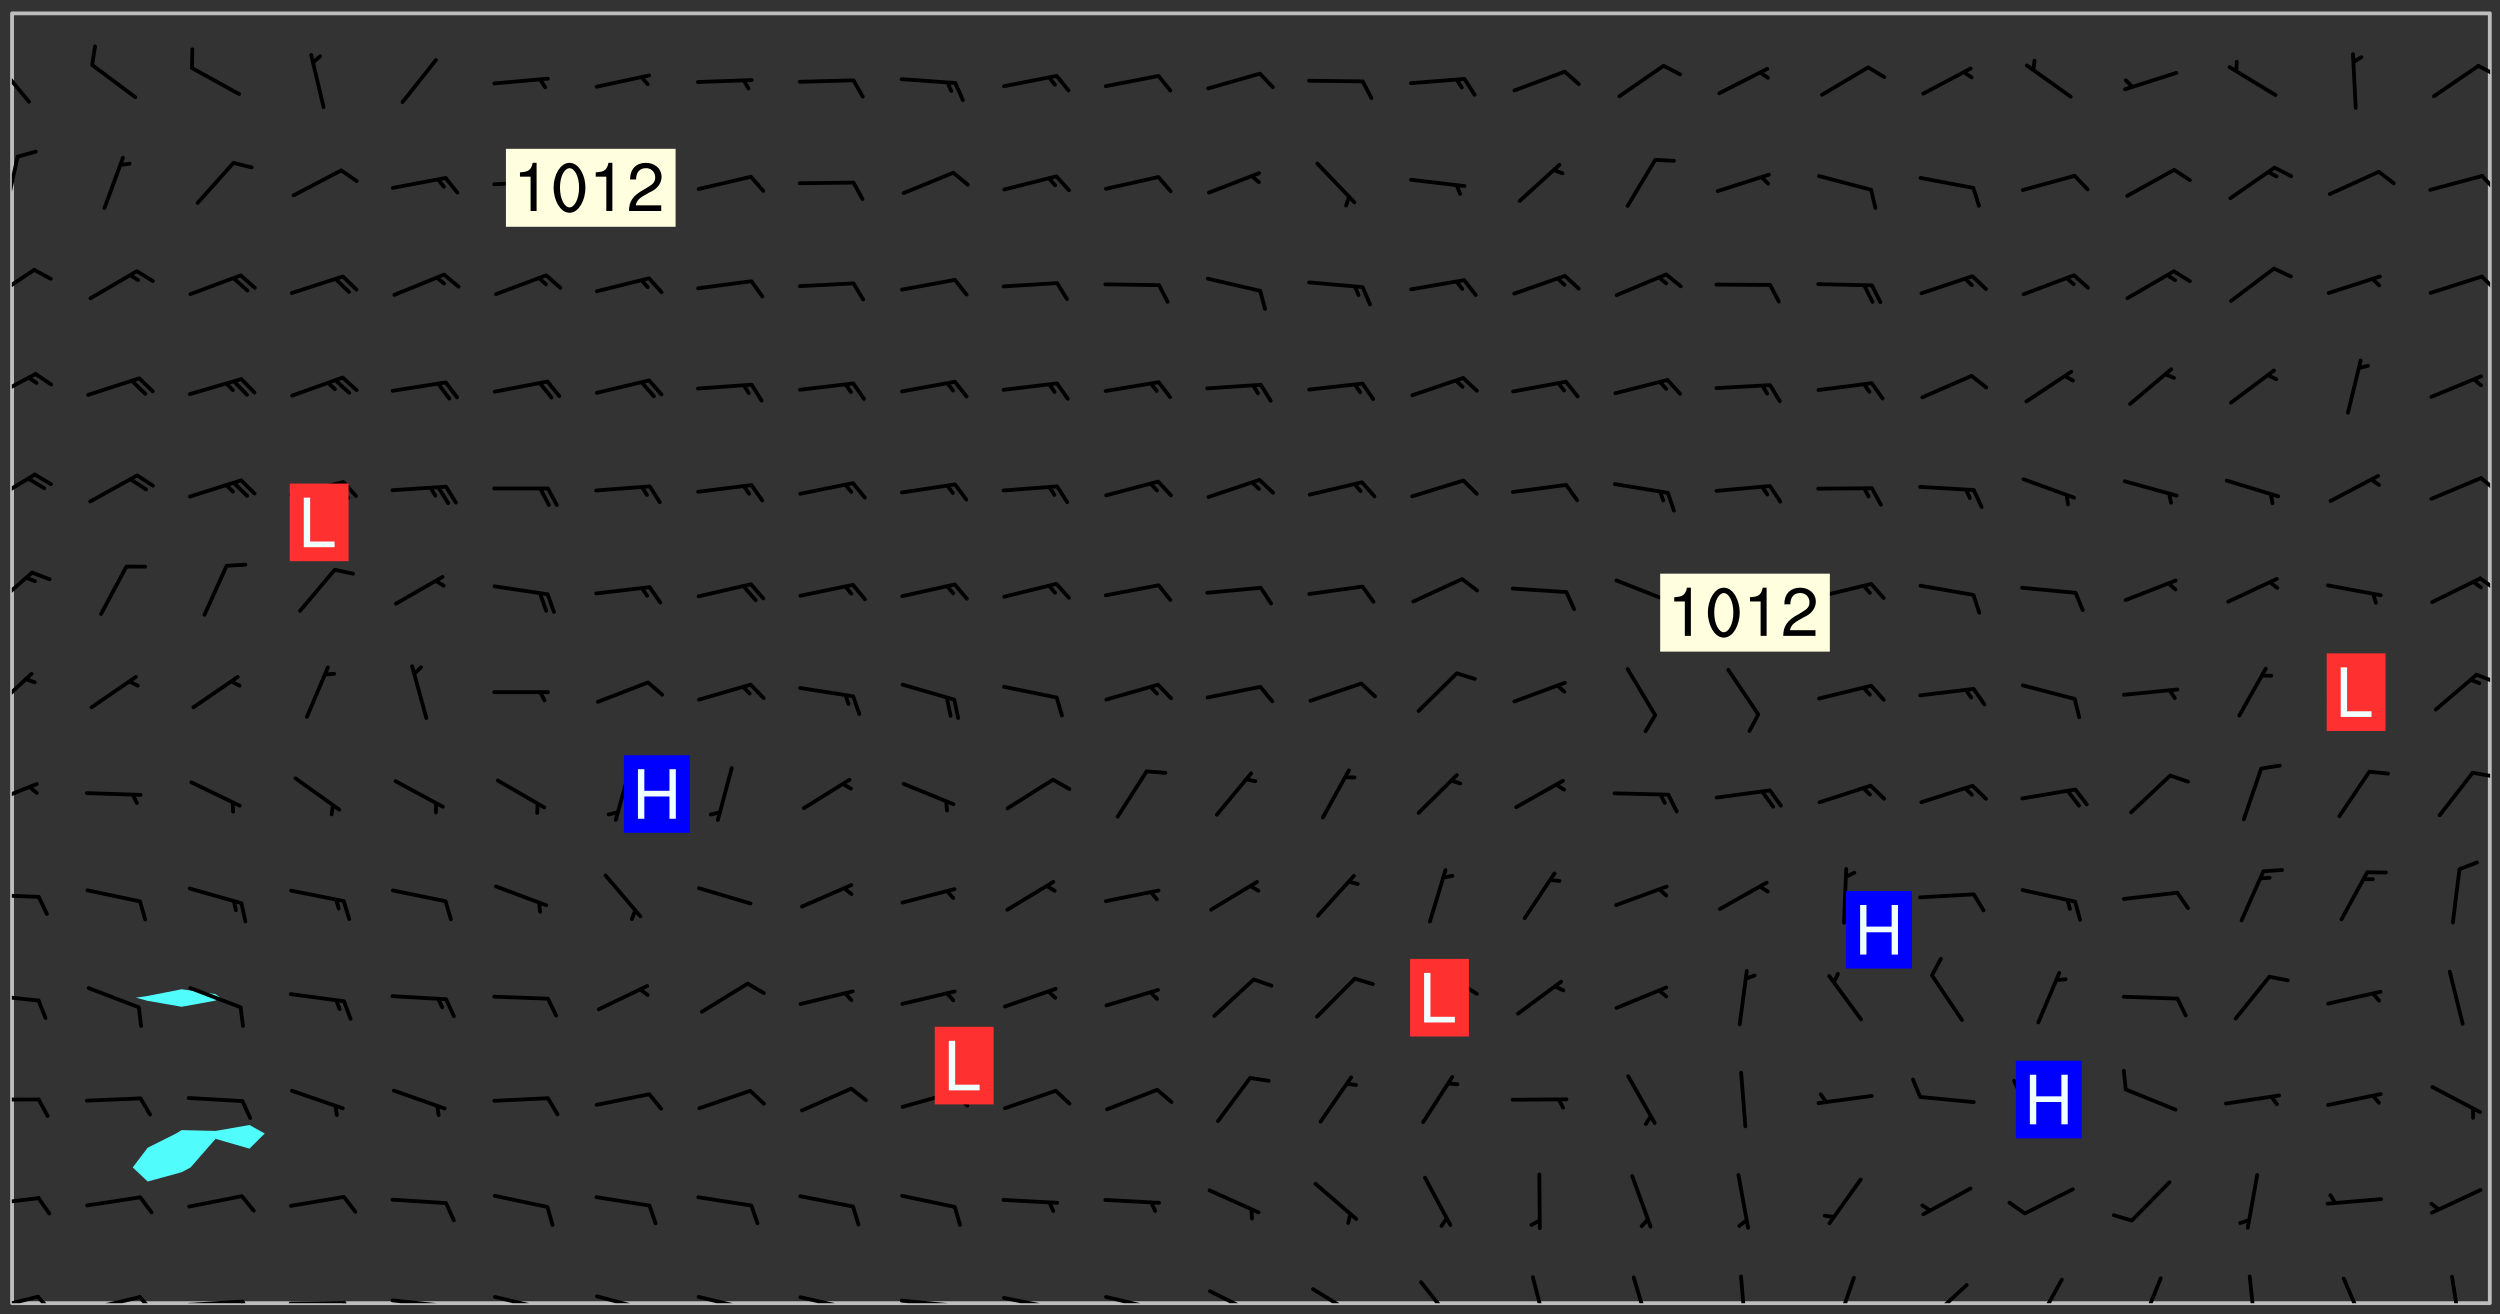 <svg xmlns="http://www.w3.org/2000/svg" role="img" xmlns:xlink="http://www.w3.org/1999/xlink" viewBox="142.45 309.95 326.84 171.84"><rect x="142.45" y="309.95" width="326.84" height="171.84" fill="#333333" stroke="none"/><defs><clipPath id="clip2"><path d="M 144 311.672 L 145 311.672 L 145 480.328 L 144 480.328 Z M 144 311.672"/></clipPath><clipPath id="clip3"><path d="M 144 311.672 L 468 311.672 L 468 480.328 L 144 480.328 Z M 144 311.672"/></clipPath><clipPath id="clip4"><path d="M 467 311.672 L 468 311.672 L 468 480.328 L 467 480.328 Z M 467 311.672"/></clipPath><clipPath id="clip5"><path d="M 144 479 L 148 479 L 148 480.328 L 144 480.328 Z M 144 479"/></clipPath><clipPath id="clip6"><path d="M 147 479 L 150 479 L 150 480.328 L 147 480.328 Z M 147 479"/></clipPath><clipPath id="clip7"><path d="M 153 479 L 161 479 L 161 480.328 L 153 480.328 Z M 153 479"/></clipPath><clipPath id="clip8"><path d="M 160 479 L 163 479 L 163 480.328 L 160 480.328 Z M 160 479"/></clipPath><clipPath id="clip9"><path d="M 166 479 L 175 479 L 175 480.328 L 166 480.328 Z M 166 479"/></clipPath><clipPath id="clip10"><path d="M 173 479 L 176 479 L 176 480.328 L 173 480.328 Z M 173 479"/></clipPath><clipPath id="clip11"><path d="M 180 480 L 188 480 L 188 480.328 L 180 480.328 Z M 180 480"/></clipPath><clipPath id="clip12"><path d="M 187 480 L 189 480 L 189 480.328 L 187 480.328 Z M 187 480"/></clipPath><clipPath id="clip13"><path d="M 193 479 L 202 479 L 202 480.328 L 193 480.328 Z M 193 479"/></clipPath><clipPath id="clip14"><path d="M 200 480 L 202 480 L 202 480.328 L 200 480.328 Z M 200 480"/></clipPath><clipPath id="clip15"><path d="M 206 479 L 215 479 L 215 480.328 L 206 480.328 Z M 206 479"/></clipPath><clipPath id="clip16"><path d="M 213 480 L 215 480 L 215 480.328 L 213 480.328 Z M 213 480"/></clipPath><clipPath id="clip17"><path d="M 220 479 L 228 479 L 228 480.328 L 220 480.328 Z M 220 479"/></clipPath><clipPath id="clip18"><path d="M 227 480 L 229 480 L 229 480.328 L 227 480.328 Z M 227 480"/></clipPath><clipPath id="clip19"><path d="M 233 479 L 241 479 L 241 480.328 L 233 480.328 Z M 233 479"/></clipPath><clipPath id="clip20"><path d="M 240 480 L 242 480 L 242 480.328 L 240 480.328 Z M 240 480"/></clipPath><clipPath id="clip21"><path d="M 246 479 L 255 479 L 255 480.328 L 246 480.328 Z M 246 479"/></clipPath><clipPath id="clip22"><path d="M 253 480 L 255 480 L 255 480.328 L 253 480.328 Z M 253 480"/></clipPath><clipPath id="clip23"><path d="M 260 479 L 268 479 L 268 480.328 L 260 480.328 Z M 260 479"/></clipPath><clipPath id="clip24"><path d="M 267 480 L 269 480 L 269 480.328 L 267 480.328 Z M 267 480"/></clipPath><clipPath id="clip25"><path d="M 273 479 L 281 479 L 281 480.328 L 273 480.328 Z M 273 479"/></clipPath><clipPath id="clip26"><path d="M 279 480 L 281 480 L 281 480.328 L 279 480.328 Z M 279 480"/></clipPath><clipPath id="clip27"><path d="M 286 479 L 295 479 L 295 480.328 L 286 480.328 Z M 286 479"/></clipPath><clipPath id="clip28"><path d="M 292 480 L 294 480 L 294 480.328 L 292 480.328 Z M 292 480"/></clipPath><clipPath id="clip29"><path d="M 300 478 L 308 478 L 308 480.328 L 300 480.328 Z M 300 478"/></clipPath><clipPath id="clip30"><path d="M 313 478 L 321 478 L 321 480.328 L 313 480.328 Z M 313 478"/></clipPath><clipPath id="clip31"><path d="M 327 477 L 333 477 L 333 480.328 L 327 480.328 Z M 327 477"/></clipPath><clipPath id="clip32"><path d="M 342 476 L 345 476 L 345 480.328 L 342 480.328 Z M 342 476"/></clipPath><clipPath id="clip33"><path d="M 355 476 L 359 476 L 359 480.328 L 355 480.328 Z M 355 476"/></clipPath><clipPath id="clip34"><path d="M 369 476 L 371 476 L 371 480.328 L 369 480.328 Z M 369 476"/></clipPath><clipPath id="clip35"><path d="M 382 476 L 386 476 L 386 480.328 L 382 480.328 Z M 382 476"/></clipPath><clipPath id="clip36"><path d="M 394 477 L 400 477 L 400 480.328 L 394 480.328 Z M 394 477"/></clipPath><clipPath id="clip37"><path d="M 408 477 L 413 477 L 413 480.328 L 408 480.328 Z M 408 477"/></clipPath><clipPath id="clip38"><path d="M 422 476 L 426 476 L 426 480.328 L 422 480.328 Z M 422 476"/></clipPath><clipPath id="clip39"><path d="M 436 476 L 438 476 L 438 480.328 L 436 480.328 Z M 436 476"/></clipPath><clipPath id="clip40"><path d="M 448 476 L 452 476 L 452 480.328 L 448 480.328 Z M 448 476"/></clipPath><clipPath id="clip41"><path d="M 462 476 L 465 476 L 465 480.328 L 462 480.328 Z M 462 476"/></clipPath><clipPath id="clip42"><path d="M 144 466 L 148 466 L 148 468 L 144 468 Z M 144 466"/></clipPath><clipPath id="clip43"><path d="M 144 453 L 148 453 L 148 454 L 144 454 Z M 144 453"/></clipPath><clipPath id="clip44"><path d="M 144 439 L 148 439 L 148 442 L 144 442 Z M 144 439"/></clipPath><clipPath id="clip45"><path d="M 144 426 L 148 426 L 148 428 L 144 428 Z M 144 426"/></clipPath><clipPath id="clip46"><path d="M 144 412 L 148 412 L 148 416 L 144 416 Z M 144 412"/></clipPath><clipPath id="clip47"><path d="M 465 410 L 468 410 L 468 412 L 465 412 Z M 465 410"/></clipPath><clipPath id="clip48"><path d="M 144 397 L 147 397 L 147 404 L 144 404 Z M 144 397"/></clipPath><clipPath id="clip49"><path d="M 465 397 L 468 397 L 468 400 L 465 400 Z M 465 397"/></clipPath><clipPath id="clip50"><path d="M 144 384 L 147 384 L 147 390 L 144 390 Z M 144 384"/></clipPath><clipPath id="clip51"><path d="M 466 385 L 468 385 L 468 388 L 466 388 Z M 466 385"/></clipPath><clipPath id="clip52"><path d="M 144 371 L 148 371 L 148 376 L 144 376 Z M 144 371"/></clipPath><clipPath id="clip53"><path d="M 466 372 L 468 372 L 468 375 L 466 375 Z M 466 372"/></clipPath><clipPath id="clip54"><path d="M 144 358 L 148 358 L 148 363 L 144 363 Z M 144 358"/></clipPath><clipPath id="clip55"><path d="M 144 344 L 148 344 L 148 350 L 144 350 Z M 144 344"/></clipPath><clipPath id="clip56"><path d="M 466 345 L 468 345 L 468 349 L 466 349 Z M 466 345"/></clipPath><clipPath id="clip57"><path d="M 144 330 L 146 330 L 146 338 L 144 338 Z M 144 330"/></clipPath><clipPath id="clip58"><path d="M 466 332 L 468 332 L 468 335 L 466 335 Z M 466 332"/></clipPath><clipPath id="clip59"><path d="M 144 317 L 147 317 L 147 324 L 144 324 Z M 144 317"/></clipPath><clipPath id="clip60"><path d="M 466 318 L 468 318 L 468 320 L 466 320 Z M 466 318"/></clipPath><g id="surface305" clip-path="url(#clip1)"><path fill="#fff" fill-opacity="0" fill-rule="evenodd" d="M 0 0 L 1000 0 L 1000 1000 L 0 1000 Z M 0 0"/><path fill="#d3d3d3" fill-opacity="0" fill-rule="evenodd" d="M162.152 355.867L161.918 356.16 161.977 356.395 162.094 356.566 162.27 356.801 162.562 357.148 162.676 357.207 162.793 357.035 162.852 356.801 163.027 356.625 163.492 356.449 164.191 356.449 164.426 356.742 164.715 357.559 164.773 357.734 164.949 357.965 165.301 358.199 166 358.898 166.172 359.074 166.406 359.422 166.641 359.832 166.93 360.414 167.34 360.879 167.57 361.113 167.805 361.289 167.922 361.52 168.098 361.812 168.27 362.977 168.27 363.211 168.328 363.5 168.387 363.617 168.504 363.734 168.852 364.145 168.969 364.316 169.145 364.492 169.32 364.727 169.438 364.898 169.609 365.25 169.668 365.484 169.902 365.891 170.137 365.832 169.961 366.008 169.902 366.938 169.32 366.938 169.086 366.824 168.738 366.938 168.621 367.055 168.562 367.348 168.504 367.523 168.387 367.695 167.922 367.988 167.863 368.223 167.805 368.336 167.805 368.98 167.863 369.152 167.863 369.562 167.922 369.621 167.922 370.027 167.98 370.434 168.098 370.609 168.156 370.668 168.387 371.309 168.328 371.602 168.328 372.301 168.27 372.883 168.27 373.117 168.211 373.348 168.156 373.699 168.156 375.621 168.211 375.738 168.637 375.738 168.27 375.855 168.246 376.207 169.137 377.375 170.879 377.914 172.219 378.273 172.219 378.812 172.309 379.621 172.844 380.336 174.363 380.605 175.254 380.52 175.344 381.684 175.879 381.863 177.039 381.684 179.094 380.699 180.254 380.336 182.133 380.16 183.828 379.98 183.648 380.699 182.133 380.785 180.883 380.875 180.078 381.145 179.004 381.953 179.273 382.672 179.809 383.57 179.629 384.195 179.363 385.004 179.629 386.082 180.254 386.98 181.059 387.16 182.309 386.98 182.043 387.703 182.141 388.207 182.195 388.5 182.195 388.672 182.254 388.965 182.254 389.371 182.43 389.488 182.781 389.605 183.188 389.605 183.48 389.43 183.594 389.312 183.652 389.195 183.77 388.965 183.828 388.789 184.18 388.324 184.41 388.148 184.586 388.09 184.762 388.148 184.82 388.324 184.938 389.312 184.992 389.781 185.051 389.953 185.168 390.188 185.344 390.246 186.16 390.305 186.449 390.305 186.566 390.539 186.625 390.945 186.684 391.297 186.684 392.402 186.801 392.695 186.918 393.043 187.207 393.742 187.383 394.094 187.965 394.848 188.316 395.023 188.488 395.082 188.957 395.316 189.598 395.781 189.945 396.016 190.238 396.191 190.531 396.246 190.762 396.309 191.578 396.656 191.871 396.832 191.984 397.004 192.336 397.355 192.453 397.531 192.977 398.172 192.977 398.461 193.035 398.812 193.035 399.16 193.094 399.512 193.152 399.801 193.27 399.859 193.441 399.918 193.617 399.918 194.199 400.152 194.375 400.27 194.551 400.559 194.727 400.793 194.84 401.027 195.133 401.258 195.25 401.375 195.25 401.785 195.309 401.84 195.598 402.074 195.832 402.191 195.891 402.309 196.008 402.48 196.066 402.598 196.297 402.832 196.355 403.008 196.59 403.066 196.707 403.125 196.59 403.238 196.531 403.355 196.531 403.473 196.414 403.766 196.297 404.055 196.297 404.637 196.473 404.754 196.59 404.812 196.648 404.93 196.766 405.047 196.879 405.105 197.055 405.453 197.113 405.805 197.172 406.211 197.172 406.387 197.113 406.562 196.996 407.262 196.996 407.434 197.113 407.609 197.406 407.902 197.812 407.902 197.988 408.02 198.105 408.191 198.223 408.484 198.223 408.719 197.695 408.719 197.465 408.484 197.23 408.484 197.055 408.543 196.996 409.242 197.055 409.59 197.172 409.766 197.348 410.176 197.465 410.406 197.754 410.875 197.93 410.93 198.453 410.93 198.688 410.988 199.445 411.629 199.504 411.922 199.504 412.156 199.562 412.215 199.793 412.562 199.793 412.914 199.676 413.086 199.676 413.379 199.969 413.668 200.262 413.844 200.434 413.902 200.727 414.078 201.02 414.195 201.602 414.602 201.891 414.836 202.184 415.012 202.402 415.172 202.418 415.184 202.648 415.359 203.289 415.883 203.465 416.117 203.582 416.293 203.758 416.469 203.871 416.641 203.871 417.281 203.988 417.457 204.457 417.574 205.039 417.691 205.273 417.75 205.504 417.863 205.797 417.98 205.91 418.039 206.496 418.391 206.785 418.562 206.961 418.625 207.137 418.68 207.312 418.738 208.012 419.09 208.301 419.266 208.535 419.32 208.824 419.496 209.059 419.613 209.699 420.02 209.992 420.137 210.164 420.195 210.398 420.254 210.809 420.312 211.039 420.371 211.273 420.488 211.332 420.66 210.922 420.836 211.391 420.895 211.449 421.188 211.562 421.422 211.738 421.477 211.973 421.535 212.148 421.594 212.555 421.711 213.195 421.945 213.312 422.117 213.371 422.352 213.371 422.527 213.312 422.645 213.254 423.051 213.488 423.285 213.605 423.344 213.953 423.461 214.594 423.691 214.77 423.809 215.059 423.926 215.234 424.102 215.469 424.566 216.051 425.672 216.227 425.848 216.574 426.023 216.75 426.141 217.102 426.258 218.148 426.781 218.383 426.84 218.848 426.953 219.141 427.012 219.605 427.188 220.363 427.77 220.598 428.004 220.945 428.469 221.121 428.645 221.41 428.879 222.227 429.578 222.52 429.754 222.809 430.043 223.102 430.219 223.395 430.508 224.09 431.148 224.266 431.324 224.559 431.559 224.848 431.793 225.316 432.082 225.957 432.664 226.305 432.898 226.539 433.191 226.887 433.539 227.238 434.004 228.172 434.996 228.52 435.402 228.637 435.578 228.871 435.637 228.984 435.754 229.629 435.93 229.859 436.043 230.094 436.102 230.387 436.277 230.617 436.395 231.551 437.094 231.957 437.5 232.191 437.676 232.598 437.852 232.832 437.969 233.648 438.316 233.996 438.551 234.23 438.668 234.523 438.957 234.754 439.074 235.512 439.426 235.863 439.598 236.094 439.656 236.387 439.773 236.621 439.832 237.492 440.008 238.309 440.008 238.777 440.238 238.949 440.297 239.824 440.996 240.289 441.113 240.582 441.172 240.758 441.23 240.988 441.289 241.457 441.348 241.805 441.406 242.156 441.465 242.562 441.523 242.855 441.523 243.027 441.582 243.027 441.812 243.203 441.988 243.496 441.988 243.844 442.047 244.195 442.105 244.895 442.223 245.535 442.223 246 441.988 246.293 441.812 246.465 441.695 246.875 441.523 247.164 441.348 248.098 440.883 248.566 440.59 249.09 440.297 249.555 440.125 250.02 439.949 251.07 439.484 251.359 439.367 251.77 439.25 252.059 439.133 252.586 438.957 254.102 438.258 254.684 437.91 254.973 437.852 255.266 437.793 255.613 437.676 256.488 437.445 256.84 437.328 256.953 437.328 257.188 437.27 258.062 437.035 258.297 436.977 259.109 436.977 259.461 436.918 260.277 436.801 260.449 436.742 260.801 436.688 261.094 436.629 261.324 436.57 262.141 436.395 262.316 436.336 262.664 436.336 262.898 436.277 263.363 436.16 264.121 435.988 264.355 435.93 264.703 435.93 265.113 435.812 265.402 435.754 266.688 435.695 266.977 435.695 267.387 435.637 267.617 435.578 267.793 435.578 268.668 435.461 269.074 435.461 269.484 435.344 269.832 435.344 270.184 435.23 271.055 435.172 272.805 435.172 273.852 435.461 274.262 435.578 274.551 435.695 274.902 435.812 275.191 435.93 276.242 436.102 276.531 436.16 276.824 436.16 277.117 436.219 277.289 436.277 277.699 436.336 277.871 436.395 277.988 436.453 278.105 436.453 278.223 436.512 278.574 436.57 278.688 436.57 279.098 436.637 281.02 437.031 282.945 437.426 284.465 437.875 286.16 438.594 288.305 439.398 289.91 438.68 291.34 437.875 292.5 436.797 293.75 436.348 296.785 435.629 298.66 435.27 300.805 433.922 303.039 432.668 305.539 431.41 307.234 430.961 309.02 430.781 310.18 430.512 310.805 431.051 312.145 430.781 312.859 429.793 313.844 428.449 314.289 428.27 315.094 427.91 316.969 427.371 318.754 426.922 320.004 426.652 321.164 426.562 322.863 426.473 324.824 426.203 326.074 426.113 326.613 426.113 327.238 426.023 328.129 426.023 330.273 425.844 332.684 425.664 335.273 425.574 336.969 425.754 338.578 425.844 340.008 426.203 341.168 426.922 343.043 427.91 344.203 429.438 344.469 430.152 345.098 430.242 345.453 431.141 345.988 431.68 346.523 433.207 347.598 433.566 348.133 433.566 347.328 434.102 347.418 435.809 348.133 438.504 349.023 439.309 349.918 440.297 350.633 441.555 352.418 442.094 353.938 441.914 354.293 443.258 355.902 442.453 356.883 441.914 357.152 442.184 357.469 441.969 357.688 441.824 358.488 442.273 358.938 441.914 359.293 441.914 359.828 441.645 360.367 440.926 360.902 440.656 361.527 439.668 362.688 440.117 363.527 440.488 364.922 441.105 366.617 440.926 368.223 440.926 370.008 441.016 370.188 439.309 370.723 437.965 371.527 438.234 372.02 439.082 372.422 439.488 372.332 440.027 372.332 440.387 373.047 440.836 373.758 440.566 375.188 440.566 375.547 441.555 375.992 442.812 376.707 444.156 377.957 444.785 379.652 445.414 380.367 445.234 380.547 444.695 381.527 444.605 381.977 444.965 382.062 446.223 381.797 446.852 381.262 447.031 381.262 447.57 381.977 448.555 382.242 449.094 383.227 450.082 384.027 451.16 383.762 451.52 383.672 452.418 383.047 454.75 382.691 456.816 382.602 458.609 382.422 459.328 382.332 459.867 382.332 461.305 381.352 463.188 380.992 464.895 380.457 465.793 379.652 466.961 379.387 467.5 381.441 468.754 381.527 469.113 381.172 469.652 381.082 469.473 381.082 470.281 381.172 471.719 380.727 472.434 379.652 472.527 379.387 473.242 379.922 474.141 380.727 474.859 381.887 475.668 383.227 475.938 383.672 476.297 383.316 476.746 381.527 476.656 380.277 476.207 379.562 475.488 378.938 475.398 378.762 478.988 378.574 480.297 467.934 480.297 467.934 311.703 412.664 311.703 412.664 360.785 413.426 360.91 416.715 361.453 418.738 364.289 418.738 367.043 421.09 367.375 423.438 367.707 427.488 367.707 426.109 371.867 424.086 372.574 422.062 373.277 421.52 373.621 418.926 375.238 418.738 375.355 416.715 373.277 415.984 370.535 413.312 368.457 411.938 364.957 411.871 364.875 409.914 362.203 412.664 360.785 412.664 311.703 294.422 311.703 294.422 403.117 294.539 403.148 294.672 403.16 294.746 403.234 294.852 403.281 294.941 403.34 295.027 403.398 295.117 403.457 295.414 403.754 295.473 403.844 295.504 403.961 295.531 404.078 295.547 404.215 295.516 404.332 295.457 404.422 295.398 404.508 295.355 404.613 295.309 404.715 295.281 404.836 295.281 404.98 295.457 405.25 295.605 405.398 295.68 405.484 295.754 405.559 295.797 405.664 295.859 405.754 295.918 405.84 295.961 405.945 296.02 406.035 296.066 406.137 296.109 406.242 296.168 406.328 296.285 406.508 296.359 406.582 296.422 406.668 296.48 406.758 296.523 406.863 296.582 406.953 296.641 407.039 296.703 407.129 296.762 407.219 296.805 407.32 296.922 407.5 296.996 407.574 297.055 407.66 297.129 407.734 297.219 407.793 297.324 407.84 297.473 407.84 297.605 407.824 297.738 407.84 297.84 407.793 297.914 407.719 297.961 407.617 297.945 407.484 297.945 407.336 297.898 407.23 297.871 407.113 297.824 407.012 297.797 406.891 297.754 406.789 297.691 406.699 297.648 406.598 297.605 406.492 297.574 406.375 297.559 406.242 297.547 406.105 297.633 406.047 297.691 405.961 297.812 405.93 297.855 406.035 297.871 406.168 297.871 406.285 297.93 406.387 297.988 406.477 298.078 406.535 298.227 406.684 298.285 406.773 298.328 406.879 298.316 406.98 298.402 407.039 298.508 407.086 298.594 407.145 298.684 407.203 298.758 407.277 298.641 407.305 298.535 407.352 298.449 407.41 298.375 407.484 298.316 407.574 298.254 407.66 298.227 407.781 298.18 407.883 298.137 407.988 298.105 408.105 298.094 408.238 298.078 408.371 298.078 408.52 298.105 408.637 298.152 408.742 298.195 408.844 298.254 408.934 298.328 409.008 298.418 409.066 298.492 409.141 298.582 409.199 298.641 409.289 298.684 409.395 298.73 409.496 298.848 409.527 298.98 409.543 299.129 409.543 299.246 409.512 299.352 409.555 299.395 409.66 299.441 409.762 299.469 409.883 299.5 410 299.527 410.117 299.559 410.238 299.586 410.355 299.691 410.398 299.793 410.445 299.926 410.43 300.074 410.578 300.137 410.664 300.211 410.738 300.281 410.812 300.371 410.875 300.477 410.918 300.578 410.961 300.695 410.992 300.832 411.008 300.949 410.977 301.023 410.902 301.051 410.785 301.039 410.652 301.008 410.531 300.98 410.414 301.023 410.309 301.141 410.309 301.23 410.371 301.348 410.398 301.496 410.398 301.629 410.414 301.777 410.414 301.91 410.43 302.043 410.414 302.191 410.414 302.324 410.398 302.457 410.387 302.594 410.398 302.711 410.371 302.844 410.355 303.035 410.297 302.977 410.473 302.961 410.605 302.934 410.727 302.918 410.859 302.859 410.945 302.727 410.961 302.621 411.008 302.516 411.051 302.398 411.082 302.281 411.109 302.016 411.141 301.867 411.141 301.734 411.156 301.66 411.23 301.719 411.316 301.867 411.465 301.984 411.645 302.059 411.715 302.148 411.777 302.238 411.836 302.324 411.895 302.414 411.953 302.516 411.996 302.621 412.059 302.727 412.102 302.812 412.16 302.918 412.207 303.02 412.25 303.199 412.367 303.258 412.457 303.215 412.559 303.168 412.664 303.184 412.797 303.406 413.02 303.465 413.109 303.508 413.211 303.539 413.332 303.582 413.434 303.598 413.566 303.629 413.684 303.641 413.82 303.672 413.938 303.82 414.086 303.922 414.129 304.027 414.172 304.145 414.203 304.277 414.219 304.414 414.234 304.531 414.234 304.648 414.203 304.738 414.145 304.781 414.039 304.828 413.938 304.871 413.832 304.902 413.715 304.914 413.582 304.914 413.434 304.902 413.301 304.887 413.168 304.855 413.051 304.812 412.945 304.766 412.84 304.723 412.738 304.68 412.633 304.664 412.5 304.68 412.367 304.707 412.25 304.738 412.133 304.766 412.012 304.812 411.91 304.902 411.852 304.988 411.789 305.062 411.715 305.152 411.656 305.375 411.434 305.434 411.348 305.508 411.273 305.625 411.094 305.684 411.008 305.684 410.859 305.609 410.785 305.508 410.738 305.402 410.695 305.301 410.652 305.242 410.562 305.195 410.457 305.168 410.34 305.258 410.281 305.375 410.25 305.477 410.207 305.656 410.09 305.805 409.941 305.816 409.809 305.805 409.703 305.715 409.645 305.582 409.66 305.434 409.66 305.301 409.676 305.168 409.66 305.047 409.629 304.961 409.57 304.887 409.496 304.828 409.406 304.766 409.32 304.648 409.141 304.59 409.055 304.621 408.934 304.707 408.875 304.828 408.844 304.887 408.758 304.887 408.637 304.855 408.52 304.797 408.43 304.738 408.344 304.691 408.238 304.664 408.121 304.648 407.988 304.707 407.898 304.781 407.824 304.871 407.766 304.988 407.586 305.062 407.512 305.121 407.426 305.27 407.277 305.391 407.246 305.523 407.23 305.656 407.246 305.73 407.32 305.773 407.426 305.789 407.559 305.758 407.676 305.641 407.707 305.508 407.719 305.359 407.867 305.316 407.973 305.27 408.074 305.242 408.195 305.211 408.312 305.211 408.461 305.242 408.578 305.285 408.684 305.344 408.773 305.418 408.844 305.492 408.918 305.609 408.949 305.73 408.977 305.848 408.949 305.98 408.934 306.098 408.934 306.188 408.992 306.262 409.066 306.309 409.172 306.367 409.258 306.469 409.305 306.602 409.32 306.707 409.363 306.793 409.422 306.781 409.527 306.707 409.602 306.527 409.719 306.469 409.809 306.379 409.867 306.309 409.941 306.234 410.016 306.172 410.105 306.145 410.223 306.129 410.355 306.145 410.488 306.129 410.621 306.129 410.77 306.145 410.902 306.172 411.02 306.203 411.141 306.277 411.215 306.367 411.273 306.453 411.332 306.543 411.391 306.66 411.422 306.66 411.508 306.559 411.555 306.469 411.613 306.203 411.645 306.086 411.672 305.938 411.672 305.832 411.715 305.73 411.762 305.672 411.852 305.609 412.086 305.598 412.219 305.566 412.34 305.551 412.473 305.551 412.766 305.539 412.898 305.551 413.035 305.566 413.168 305.699 413.184 305.832 413.195 305.953 413.227 306.039 413.285 306.113 413.359 306.16 413.465 306.203 413.566 306.219 413.699 306.219 414.145 306.203 414.277 306.203 414.723 306.234 414.988 306.262 415.105 306.277 415.238 306.309 415.355 306.395 415.566 306.426 415.832 306.426 415.98 306.395 416.098 306.367 416.215 306.336 416.336 306.309 416.453 306.277 416.57 306.246 416.691 306.234 416.824 306.219 416.957 306.309 417.016 306.426 416.984 306.527 417 306.574 417.105 306.543 417.371 306.543 417.812 306.5 417.918 306.453 418.023 306.41 418.125 306.367 418.23 306.309 418.316 306.277 418.438 306.234 418.555 306.203 418.672 306.188 418.805 306.203 418.938 306.262 419.027 306.367 419.074 306.453 419.133 306.512 419.219 306.5 419.355 306.469 419.473 306.426 419.574 306.426 420.02 306.41 420.152 306.41 420.301 306.379 420.418 306.336 420.523 306.309 420.641 306.262 420.746 306.219 420.848 306.188 420.969 306.16 421.086 306.129 421.219 306.098 421.336 306.07 421.453 306.027 421.559 305.996 421.676 305.965 421.797 305.953 421.93 305.938 422.062 305.938 422.359 305.965 422.477 305.965 422.625 306.012 423.023 306.039 423.141 306.098 423.23 306.219 423.262 306.367 423.262 306.5 423.246 306.559 423.336 306.559 423.453 306.5 423.543 306.41 423.602 306.309 423.645 306.203 423.691 306.113 423.75 306.027 423.809 305.891 423.824 305.773 423.793 305.641 423.777 305.539 423.824 305.477 423.91 305.465 424.047 305.449 424.18 305.418 424.297 305.391 424.414 305.375 424.547 305.344 424.668 305.344 424.965 305.359 425.098 305.391 425.215 305.391 425.363 305.402 425.496 305.402 425.645 305.375 425.762 305.328 425.863 305.301 425.984 305.27 426.102 305.211 426.191 305.137 426.266 305.035 426.309 304.93 426.355 304.812 426.383 304.691 426.414 304.59 426.367 304.648 426.281 304.754 426.234 304.781 426.117 304.812 426 304.84 425.879 304.871 425.762 304.871 425.613 304.887 425.48 304.855 425.363 304.812 425.258 304.707 425.273 304.633 425.348 304.531 425.391 304.441 425.453 304.367 425.527 304.324 425.629 304.309 425.762 304.277 425.879 304.25 426 304.219 426.117 304.191 426.234 304.16 426.355 304.133 426.473 304.102 426.59 304.059 426.695 303.969 426.754 303.879 426.754 303.762 426.723 303.73 426.637 303.746 426.5 303.715 426.383 303.715 426.234 303.703 426.102 303.703 425.953 303.641 425.719 303.613 425.598 303.57 425.496 303.523 425.391 303.465 425.305 303.406 425.215 303.363 425.109 303.301 425.023 303.152 424.875 303.082 424.801 302.977 424.754 302.871 424.711 302.77 424.668 302.473 424.371 302.383 424.297 302.297 424.238 302.191 424.195 302.102 424.133 302.016 424.074 301.91 424.031 301.82 423.973 301.734 423.91 301.66 423.84 301.555 423.793 301.469 423.734 301.363 423.691 301.273 423.629 301.172 423.586 301.066 423.543 300.98 423.484 300.875 423.438 300.77 423.395 300.668 423.348 300.578 423.289 300.477 423.246 300.371 423.203 300.281 423.141 300.164 423.113 300.031 423.098 299.898 423.113 299.75 423.113 299.617 423.129 299.5 423.098 299.41 423.039 299.336 422.965 299.246 422.906 299.145 422.859 298.996 422.859 298.875 422.832 298.773 422.789 298.699 422.715 298.582 422.535 298.492 422.477 298.391 422.434 298.301 422.371 298.195 422.328 298.105 422.27 298.02 422.211 297.914 422.164 297.855 422.078 297.797 421.988 297.754 421.883 297.707 421.781 297.633 421.707 297.547 421.648 297.473 421.574 297.383 421.516 297.16 421.293 297.117 421.188 297.086 420.922 297.191 420.879 297.336 420.879 297.441 420.922 297.516 420.996 297.605 421.055 297.691 421.113 297.797 421.16 297.887 421.219 298.035 421.367 298.105 421.441 298.254 421.59 298.316 421.676 298.391 421.75 298.477 421.809 298.551 421.883 298.641 421.945 298.73 422.004 298.816 422.062 299.086 422.238 299.188 422.285 299.293 422.328 299.395 422.371 299.441 422.297 299.5 422.211 299.574 422.137 299.645 422.062 299.75 422.105 299.824 422.18 299.883 422.27 299.926 422.371 299.973 422.477 300.016 422.582 300.137 422.609 300.254 422.582 300.328 422.492 300.371 422.387 300.43 422.297 300.504 422.223 300.609 422.18 300.727 422.152 300.859 422.164 300.949 422.223 301.098 422.371 301.156 422.461 301.199 422.566 301.246 422.668 301.289 422.773 301.332 422.875 301.438 422.922 301.543 422.965 301.676 422.98 301.762 422.922 301.82 422.832 301.895 422.758 302 422.715 302.117 422.742 302.223 422.789 302.324 422.832 302.43 422.875 302.531 422.922 302.711 423.039 302.711 423.156 302.695 423.289 302.711 423.422 302.727 423.559 302.785 423.645 302.887 423.691 303.008 423.719 303.125 423.75 303.273 423.75 303.391 423.719 303.449 423.629 303.629 423.512 303.688 423.422 303.762 423.348 303.82 423.262 303.938 423.082 304.117 422.965 304.234 422.996 304.324 423.055 304.367 423.129 304.352 423.262 304.352 423.379 304.441 423.438 304.59 423.438 304.723 423.422 304.855 423.41 305.121 423.379 305.227 423.336 305.344 423.305 305.465 423.277 305.539 423.203 305.609 423.129 305.672 423.039 305.656 422.934 305.609 422.832 305.508 422.789 305.402 422.773 305.285 422.801 305.02 422.832 304.871 422.832 304.797 422.758 304.707 422.699 304.59 422.668 304.473 422.641 304.34 422.625 304.191 422.625 304.059 422.641 303.762 422.641 303.656 422.594 303.508 422.445 303.465 422.344 303.406 422.254 303.629 422.031 303.715 421.973 303.82 421.93 303.938 421.898 304.07 421.883 304.203 421.898 304.34 421.914 304.441 421.957 304.574 421.945 304.664 421.883 304.766 421.84 304.828 421.75 304.781 421.648 304.691 421.59 304.574 421.559 304.473 421.516 304.414 421.426 304.352 421.336 304.352 421.219 304.367 421.086 304.473 421.039 304.547 420.969 304.547 420.848 304.457 420.789 304.426 420.672 304.516 420.613 304.59 420.539 304.633 420.434 304.691 420.344 304.738 420.242 304.754 420.109 304.754 419.961 304.707 419.855 304.664 419.754 304.574 419.695 304.441 419.68 304.34 419.637 304.203 419.621 304.086 419.59 303.641 419.59 303.508 419.574 303.375 419.562 303.242 419.547 303.125 419.516 302.977 419.516 302.844 419.5 302.711 419.488 302.445 419.457 302.324 419.414 302.238 419.355 302.164 419.281 302.164 419.133 302.176 419 302.281 418.953 302.383 418.91 302.516 418.895 302.668 418.895 302.801 418.879 303.094 418.879 303.215 418.91 303.316 418.953 303.406 419.012 303.641 419.074 303.762 419.027 303.852 418.969 303.953 418.926 304.086 418.91 304.191 418.953 304.293 419 304.426 419.012 304.547 418.984 304.691 418.984 304.812 418.953 304.93 418.926 305.035 418.879 305.109 418.805 305.195 418.746 305.344 418.598 305.402 418.512 305.449 418.406 305.477 418.289 305.492 418.184 305.391 418.141 305.301 418.082 305.184 418.051 305.078 418.008 304.988 417.945 304.914 417.859 304.84 417.785 304.738 417.742 304.633 417.695 304.531 417.652 304.473 417.562 304.426 417.461 304.34 417.25 304.277 417.164 304.219 417.074 304.145 417 304.059 416.941 303.789 416.941 303.672 416.973 303.582 417.031 303.48 417.074 303.348 417.09 303.242 417.074 303.215 416.957 303.152 416.867 303.035 416.836 302.934 416.793 302.785 416.645 302.754 416.527 302.738 416.422 302.812 416.348 302.992 416.23 303.109 416.203 303.227 416.172 303.363 416.188 303.465 416.23 303.57 416.273 303.672 416.32 303.777 416.363 303.895 416.395 304.027 416.41 304.145 416.438 304.277 416.453 304.383 416.438 304.473 416.379 304.398 416.305 304.293 416.262 304.219 416.188 304.145 416.098 303.996 415.949 303.91 415.891 303.82 415.832 303.746 415.758 303.656 415.699 303.555 415.652 303.434 415.625 303.332 415.578 303.227 415.535 303.109 415.504 303.008 415.461 302.887 415.43 302.738 415.43 302.621 415.461 302.516 415.504 302.43 415.566 302.25 415.684 302.164 415.742 302.074 415.801 301.969 415.848 301.883 415.906 301.777 415.949 301.676 415.992 301.57 416.039 301.496 416.113 301.438 416.203 301.379 416.289 301.332 416.395 301.273 416.48 301.199 416.555 301.066 416.543 300.949 416.512 300.832 416.512 300.758 416.586 300.668 416.645 300.594 416.719 300.504 416.777 300.418 416.836 300.312 416.883 300.211 416.926 300.074 416.941 299.973 416.898 299.824 416.75 299.719 416.703 299.633 416.703 299.527 416.75 299.426 416.793 299.305 416.824 299.188 416.793 299.113 416.719 299.113 416.602 299.145 416.48 299.219 416.41 299.277 416.32 299.352 416.246 299.469 416.215 299.574 416.172 299.867 416.172 300 416.156 300.137 416.141 300.238 416.098 300.328 416.039 300.43 415.992 300.52 415.934 300.652 415.922 300.742 415.98 300.875 415.992 300.965 415.934 301.051 415.875 301.156 415.832 301.246 415.773 301.332 415.711 301.422 415.652 301.57 415.504 301.629 415.418 301.688 415.328 301.793 415.285 301.926 415.27 302.043 415.297 302.164 415.328 302.223 415.27 302.281 415.18 302.312 414.914 302.34 414.797 302.445 414.809 302.578 414.824 302.68 414.781 302.77 414.723 302.828 414.633 302.902 414.559 302.961 414.469 303.008 414.367 303.02 414.234 303.008 414.102 302.961 413.996 302.812 413.848 302.754 413.758 302.695 413.672 302.652 413.566 302.652 413.121 302.668 412.988 302.668 412.84 302.68 412.707 302.621 412.648 302.531 412.707 302.43 412.664 302.25 412.547 302.164 412.488 302.102 412.398 302.043 412.309 301.969 412.234 301.883 412.176 301.762 412.207 301.66 412.219 301.555 412.266 301.469 412.324 301.363 412.367 301.215 412.516 301.125 412.574 301.039 412.633 300.949 412.695 300.844 412.738 300.711 412.754 300.711 412.633 300.816 412.59 300.934 412.559 301.008 412.488 301.051 412.383 301.051 412.234 301.023 412.117 300.875 411.969 300.742 411.953 300.594 411.953 300.477 411.984 300.371 412.027 300.27 412.07 300.18 412.133 300.062 412.16 299.988 412.086 300 411.953 299.957 411.852 299.914 411.746 299.824 411.688 299.707 411.715 299.586 411.746 299.469 411.777 299.367 411.82 299.246 411.852 299.145 411.895 299.039 411.938 298.949 411.996 298.848 412.012 298.848 411.895 298.863 411.762 298.805 411.672 298.73 411.715 298.582 411.863 298.523 411.953 298.449 412.027 298.402 412.133 298.359 412.234 298.285 412.309 298.227 412.398 298.152 412.473 298.094 412.559 298.02 412.633 297.93 412.695 297.855 412.766 297.781 412.84 297.68 412.855 297.547 412.871 297.441 412.828 297.441 412.707 297.59 412.559 297.633 412.457 297.691 412.367 297.738 412.266 297.781 412.16 297.84 412.07 297.871 411.953 297.914 411.852 297.945 411.73 297.973 411.613 298.02 411.508 298.062 411.406 298.105 411.301 298.18 411.23 298.27 411.168 298.359 411.109 298.461 411.066 298.758 411.066 299.023 411.035 299.129 410.992 299.055 410.918 298.938 410.887 298.832 410.844 298.742 410.785 298.641 410.738 298.551 410.68 298.449 410.637 298.344 410.594 298.254 410.531 298.168 410.473 298.062 410.43 297.961 410.387 297.84 410.355 297.723 410.324 297.621 410.281 297.5 410.25 297.398 410.207 297.309 410.148 297.266 410.043 297.25 409.91 297.352 409.867 297.484 409.852 297.621 409.867 297.754 409.852 297.855 409.809 297.914 409.719 297.93 409.613 297.84 409.555 297.766 409.48 297.664 409.438 297.574 409.379 297.426 409.23 297.383 409.125 297.367 408.992 297.367 408.699 297.309 408.609 297.219 408.551 297.145 408.477 297.102 408.371 297.07 408.254 297.012 408.164 296.938 408.09 296.82 408.062 296.746 407.988 296.656 407.93 296.566 407.867 296.48 407.809 296.406 407.734 296.348 407.648 296.301 407.543 296.215 407.484 296.066 407.336 295.871 407.277 295.738 407.293 295.637 407.336 295.562 407.41 295.516 407.512 295.473 407.617 295.414 407.707 295.355 407.793 295.059 408.09 294.969 408.148 294.883 408.148 294.82 408.062 294.777 407.957 294.809 407.84 294.867 407.75 294.895 407.633 294.883 407.5 294.793 407.438 294.688 407.484 294.57 407.512 294.453 407.543 294.184 407.719 294.082 407.766 293.965 407.793 293.859 407.84 293.77 407.898 293.668 407.941 293.609 407.855 293.562 407.75 293.578 407.617 293.625 407.512 293.695 407.438 293.77 407.367 293.828 407.277 293.828 407.129 293.785 407.023 293.547 407.023 293.445 407.07 293.414 407.188 293.387 407.305 293.355 407.426 293.281 407.469 293.148 407.484 293.074 407.438 293.031 407.336 292.988 407.23 292.941 407.129 292.898 407.023 292.777 407.055 292.676 407.098 292.543 407.113 292.426 407.145 292.32 407.188 292.23 407.246 292.129 407.293 292.008 407.32 291.875 407.336 291.773 407.293 291.715 407.203 291.668 407.098 291.625 406.996 291.582 406.891 291.582 406.773 291.641 406.684 291.727 406.625 291.906 406.508 292.008 406.461 292.113 406.418 292.219 406.359 292.32 406.316 292.41 406.254 292.512 406.211 292.617 406.152 292.719 406.105 292.809 406.047 292.914 406.004 293.016 405.961 293.105 405.898 293.207 405.855 293.344 405.84 293.461 405.871 293.562 405.914 293.684 405.945 293.785 405.988 293.891 406.035 293.992 406.078 294.098 406.121 294.199 406.168 294.305 406.211 294.406 406.254 294.512 406.301 294.598 406.359 294.703 406.402 294.82 406.434 294.926 406.477 295.027 406.523 295.117 406.582 295.223 406.625 295.324 406.668 295.43 406.715 295.547 406.742 295.648 406.789 295.77 406.816 295.918 406.816 296.004 406.758 296.02 406.656 296.078 406.566 296.051 406.449 295.977 406.375 295.859 406.195 295.785 406.121 295.695 406.047 295.516 405.93 295.43 405.871 295.324 405.828 295.223 405.781 294.953 405.605 294.895 405.516 294.82 405.441 294.762 405.352 294.719 405.25 294.688 405.133 294.672 404.996 294.672 404.434 294.66 404.301 294.645 404.168 294.613 404.051 294.598 403.918 294.586 403.785 294.555 403.664 294.332 403.441 294.273 403.355 294.258 403.25 294.289 403.133 294.422 403.117 294.422 311.703 172.992 311.703 172.992 313.156 172.934 313.391 172.582 314.441 172.41 314.965 172.293 315.312 172.117 315.723 172 315.895 171.766 316.188 171.535 316.246 171.184 316.246 171.066 316.305 170.836 316.711 170.836 317.004 170.953 317.18 171.184 317.41 171.301 317.645 171.941 318.402 172.234 318.867 172.41 319.102 172.641 319.453 172.875 319.801 173.516 320.617 173.691 321.082 173.863 321.492 173.98 322.188 174.156 322.656 174.273 324.055 174.332 324.52 174.332 325.395 174.449 326.441 174.449 331.223 174.391 331.688 174.039 332.969 173.863 333.492 173.75 333.902 173.398 334.832 172.934 336 172.699 336.582 172.582 336.758 172.41 337.105 172.234 337.512 171.883 338.328 171.824 338.621 171.711 338.914 171.594 339.203 171.535 339.379 171.418 340.254 171.359 340.66 171.301 340.777 171.242 340.953 171.184 341.125 170.953 341.652 170.836 341.824 170.836 342.059 170.719 342.293 170.66 342.465 170.484 343.051 170.484 343.34 170.426 343.516 170.426 343.809 170.367 343.922 170.309 344.449 170.309 344.621 170.254 344.855 170.254 347.477 170.078 348.293 169.961 348.469 169.785 348.703 169.668 348.875 169.555 349.109 168.969 350.043 168.738 350.332 168.445 350.797 168.27 351.031 167.98 351.383 167.629 352.082 167.516 352.312 167.34 352.723 167.164 352.953 166.758 353.48 165.941 354.18 165.648 354.352 165.359 354.586 165.184 354.703 165.008 354.879 164.484 355.285 163.957 355.461 163.785 355.637 163.551 355.691 162.91 355.867 162.152 355.867M174.363 386.891L173.289 387.34 173.648 388.234 174.898 387.52 175.344 386.98 174.363 386.891"/><path fill="#d3d3d3" fill-opacity="0" fill-rule="evenodd" d="M201.508 416.598L200.613 416.598 201.062 417.227 202.043 417.586 202.848 417.496 203.293 416.508 203.117 416.598 202.402 416.242 201.508 416.598M356.129 475.668L356.07 475.145 356.07 474.852 356.184 474.559 356.242 474.328 356.711 473.859 356.824 473.859 356.941 473.746 357.059 473.688 357.234 473.688 357.469 473.629 357.816 473.629 358.051 473.688 358.168 473.746 358.398 473.918 358.457 474.094 358.574 474.676 358.574 474.969 358.457 475.145 358.285 475.434 358.109 475.609 357.582 476.133 357.352 476.367 357.234 476.426 357.059 476.426 356.941 476.367 356.535 476.074 356.359 475.957 356.242 475.898 356.184 475.785 356.129 475.668M362.77 464.711L362.711 464.539 362.711 463.43 362.77 463.258 362.945 463.199 363.117 463.141 363.293 463.141 363.527 463.082 363.645 463.141 363.703 463.84 363.645 464.012 363.527 464.188 363.41 464.246 363.176 464.77 363.062 464.828 362.828 464.828 362.77 464.711M372.383 450.32L372.266 450.145 372.266 449.445 372.559 448.57 372.676 448.398 372.852 448.047 372.965 447.816 373.082 447.523 373.434 446.766 373.551 446.535 373.723 446.301 373.898 446.301 374.016 446.242 374.656 446.242 374.773 446.301 375.008 446.535 375.18 446.648 375.531 446.941 375.648 447.059 375.762 447.234 375.762 447.348 375.879 447.406 375.996 447.523 375.996 448.223 375.938 448.398 375.938 448.629 375.879 448.805 375.531 449.855 375.414 450.086 375.297 450.32 375.18 450.379 374.949 450.613 374.309 450.902 373.434 450.902 373.023 450.785 372.383 450.32"/><path fill="none" stroke="#bebebe" stroke-linecap="round" stroke-linejoin="round" stroke-miterlimit="10" stroke-width=".5" d="M 431.957 354.305 L 108.027 354.305 L 108.027 185.68 L 431.957 185.68 L 431.957 354.305" transform="matrix(1 0 0 -1 36 666)"/><g clip-path="url(#clip2)"><path fill="#fff" fill-opacity="0" fill-rule="evenodd" d="M 144 475.891 L 144 480.328 L 144.004 480.328 L 144 480.328 L 144 311.672 L 144.004 311.672 L 144 311.672 L 144 475.891"/></g><g clip-path="url(#clip3)"><path fill="#fff" fill-opacity="0" fill-rule="evenodd" d="M 144.004 480.328 L 144.004 311.672 L 166.191 311.672 L 166.191 439.281 L 161.754 440.156 L 160.211 440.383 L 161.754 440.797 L 166.191 441.574 L 170.629 440.766 L 171.254 440.383 L 170.629 439.918 L 166.191 439.281 L 166.191 311.672 L 175.066 311.672 L 175.066 457.027 L 170.629 457.801 L 166.191 457.695 L 165.477 458.137 L 161.754 460 L 159.801 462.574 L 161.754 464.418 L 166.191 463.203 L 167.371 462.574 L 170.629 458.84 L 175.066 460.121 L 177.059 458.137 L 175.066 457.027 L 175.066 311.672 L 467.996 311.672 L 467.996 480.328 L 144.004 480.328"/></g><path fill="#50fcfc" fill-rule="evenodd" d="M161.754 464.418L159.801 462.574 161.754 460 165.477 458.137 166.191 457.695 170.629 457.801 175.066 457.027 177.059 458.137 175.066 460.121 170.629 458.84 167.371 462.574 166.191 463.203 161.754 464.418M161.754 440.797L160.211 440.383 161.754 440.156 166.191 439.281 170.629 439.918 171.254 440.383 170.629 440.766 166.191 441.574 161.754 440.797"/><g clip-path="url(#clip4)"><path fill="#fff" fill-opacity="0" fill-rule="evenodd" d="M 467.996 480.328 L 468 480.328 L 468 311.672 L 467.996 311.672 L 468 311.672 L 468 480.328 L 467.996 480.328"/></g><g clip-path="url(#clip5)"><path fill="none" stroke="#000" stroke-linecap="round" stroke-linejoin="round" stroke-miterlimit="10" stroke-width=".5" d="M 111.41 186.52 L 104.59 184.824" transform="matrix(1 0 0 -1 36 666)"/></g><g clip-path="url(#clip6)"><path fill="none" stroke="#000" stroke-linecap="round" stroke-linejoin="round" stroke-miterlimit="10" stroke-width=".5" d="M 111.41 186.52 L 113.051 184.695" transform="matrix(1 0 0 -1 36 666)"/></g><g clip-path="url(#clip7)"><path fill="none" stroke="#000" stroke-linecap="round" stroke-linejoin="round" stroke-miterlimit="10" stroke-width=".5" d="M 124.734 186.473 L 117.895 184.871" transform="matrix(1 0 0 -1 36 666)"/></g><g clip-path="url(#clip8)"><path fill="none" stroke="#000" stroke-linecap="round" stroke-linejoin="round" stroke-miterlimit="10" stroke-width=".5" d="M 124.734 186.473 L 126.352 184.625" transform="matrix(1 0 0 -1 36 666)"/></g><g clip-path="url(#clip9)"><path fill="none" stroke="#000" stroke-linecap="round" stroke-linejoin="round" stroke-miterlimit="10" stroke-width=".5" d="M 138.137 185.887 L 131.125 185.457" transform="matrix(1 0 0 -1 36 666)"/></g><g clip-path="url(#clip10)"><path fill="none" stroke="#000" stroke-linecap="round" stroke-linejoin="round" stroke-miterlimit="10" stroke-width=".5" d="M 138.137 185.887 L 139.418 183.793" transform="matrix(1 0 0 -1 36 666)"/></g><g clip-path="url(#clip11)"><path fill="none" stroke="#000" stroke-linecap="round" stroke-linejoin="round" stroke-miterlimit="10" stroke-width=".5" d="M 151.457 185.707 L 144.434 185.633" transform="matrix(1 0 0 -1 36 666)"/></g><g clip-path="url(#clip12)"><path fill="none" stroke="#000" stroke-linecap="round" stroke-linejoin="round" stroke-miterlimit="10" stroke-width=".5" d="M 151.457 185.707 L 152.633 183.555" transform="matrix(1 0 0 -1 36 666)"/></g><g clip-path="url(#clip13)"><path fill="none" stroke="#000" stroke-linecap="round" stroke-linejoin="round" stroke-miterlimit="10" stroke-width=".5" d="M 164.754 185.297 L 157.766 186.043" transform="matrix(1 0 0 -1 36 666)"/></g><g clip-path="url(#clip14)"><path fill="none" stroke="#000" stroke-linecap="round" stroke-linejoin="round" stroke-miterlimit="10" stroke-width=".5" d="M 164.754 185.297 L 165.668 183.023" transform="matrix(1 0 0 -1 36 666)"/></g><g clip-path="url(#clip15)"><path fill="none" stroke="#000" stroke-linecap="round" stroke-linejoin="round" stroke-miterlimit="10" stroke-width=".5" d="M 177.992 184.852 L 171.16 186.492" transform="matrix(1 0 0 -1 36 666)"/></g><g clip-path="url(#clip16)"><path fill="none" stroke="#000" stroke-linecap="round" stroke-linejoin="round" stroke-miterlimit="10" stroke-width=".5" d="M 177.992 184.852 L 178.605 182.473" transform="matrix(1 0 0 -1 36 666)"/></g><g clip-path="url(#clip17)"><path fill="none" stroke="#000" stroke-linecap="round" stroke-linejoin="round" stroke-miterlimit="10" stroke-width=".5" d="M 191.285 184.766 L 184.496 186.574" transform="matrix(1 0 0 -1 36 666)"/></g><g clip-path="url(#clip18)"><path fill="none" stroke="#000" stroke-linecap="round" stroke-linejoin="round" stroke-miterlimit="10" stroke-width=".5" d="M 191.285 184.766 L 191.84 182.379" transform="matrix(1 0 0 -1 36 666)"/></g><g clip-path="url(#clip19)"><path fill="none" stroke="#000" stroke-linecap="round" stroke-linejoin="round" stroke-miterlimit="10" stroke-width=".5" d="M 204.621 184.848 L 197.789 186.496" transform="matrix(1 0 0 -1 36 666)"/></g><g clip-path="url(#clip20)"><path fill="none" stroke="#000" stroke-linecap="round" stroke-linejoin="round" stroke-miterlimit="10" stroke-width=".5" d="M 204.621 184.848 L 205.234 182.473" transform="matrix(1 0 0 -1 36 666)"/></g><g clip-path="url(#clip21)"><path fill="none" stroke="#000" stroke-linecap="round" stroke-linejoin="round" stroke-miterlimit="10" stroke-width=".5" d="M 217.945 184.883 L 211.098 186.461" transform="matrix(1 0 0 -1 36 666)"/></g><g clip-path="url(#clip22)"><path fill="none" stroke="#000" stroke-linecap="round" stroke-linejoin="round" stroke-miterlimit="10" stroke-width=".5" d="M 217.945 184.883 L 218.582 182.512" transform="matrix(1 0 0 -1 36 666)"/></g><g clip-path="url(#clip23)"><path fill="none" stroke="#000" stroke-linecap="round" stroke-linejoin="round" stroke-miterlimit="10" stroke-width=".5" d="M 231.332 185.336 L 224.34 186.008" transform="matrix(1 0 0 -1 36 666)"/></g><g clip-path="url(#clip24)"><path fill="none" stroke="#000" stroke-linecap="round" stroke-linejoin="round" stroke-miterlimit="10" stroke-width=".5" d="M 231.332 185.336 L 232.273 183.07" transform="matrix(1 0 0 -1 36 666)"/></g><g clip-path="url(#clip25)"><path fill="none" stroke="#000" stroke-linecap="round" stroke-linejoin="round" stroke-miterlimit="10" stroke-width=".5" d="M 244.594 184.977 L 237.707 186.363" transform="matrix(1 0 0 -1 36 666)"/></g><g clip-path="url(#clip26)"><path fill="none" stroke="#000" stroke-linecap="round" stroke-linejoin="round" stroke-miterlimit="10" stroke-width=".5" d="M 243.594 185.18 L 243.945 184.004" transform="matrix(1 0 0 -1 36 666)"/></g><g clip-path="url(#clip27)"><path fill="none" stroke="#000" stroke-linecap="round" stroke-linejoin="round" stroke-miterlimit="10" stroke-width=".5" d="M 257.883 184.852 L 251.051 186.492" transform="matrix(1 0 0 -1 36 666)"/></g><g clip-path="url(#clip28)"><path fill="none" stroke="#000" stroke-linecap="round" stroke-linejoin="round" stroke-miterlimit="10" stroke-width=".5" d="M 256.887 185.09 L 257.195 183.902" transform="matrix(1 0 0 -1 36 666)"/></g><g clip-path="url(#clip29)"><path fill="none" stroke="#000" stroke-linecap="round" stroke-linejoin="round" stroke-miterlimit="10" stroke-width=".5" d="M 270.922 184.102 L 264.637 187.242" transform="matrix(1 0 0 -1 36 666)"/></g><g clip-path="url(#clip30)"><path fill="none" stroke="#000" stroke-linecap="round" stroke-linejoin="round" stroke-miterlimit="10" stroke-width=".5" d="M 284.086 183.828 L 278.105 187.516" transform="matrix(1 0 0 -1 36 666)"/></g><g clip-path="url(#clip31)"><path fill="none" stroke="#000" stroke-linecap="round" stroke-linejoin="round" stroke-miterlimit="10" stroke-width=".5" d="M 296.594 182.918 L 292.227 188.422" transform="matrix(1 0 0 -1 36 666)"/></g><g clip-path="url(#clip32)"><path fill="none" stroke="#000" stroke-linecap="round" stroke-linejoin="round" stroke-miterlimit="10" stroke-width=".5" d="M 308.602 182.27 L 306.848 189.074" transform="matrix(1 0 0 -1 36 666)"/></g><g clip-path="url(#clip33)"><path fill="none" stroke="#000" stroke-linecap="round" stroke-linejoin="round" stroke-miterlimit="10" stroke-width=".5" d="M 322.047 182.305 L 320.035 189.039" transform="matrix(1 0 0 -1 36 666)"/></g><g clip-path="url(#clip34)"><path fill="none" stroke="#000" stroke-linecap="round" stroke-linejoin="round" stroke-miterlimit="10" stroke-width=".5" d="M 334.645 182.168 L 334.066 189.172" transform="matrix(1 0 0 -1 36 666)"/></g><g clip-path="url(#clip35)"><path fill="none" stroke="#000" stroke-linecap="round" stroke-linejoin="round" stroke-miterlimit="10" stroke-width=".5" d="M 346.523 182.352 L 348.82 188.992" transform="matrix(1 0 0 -1 36 666)"/></g><g clip-path="url(#clip36)"><path fill="none" stroke="#000" stroke-linecap="round" stroke-linejoin="round" stroke-miterlimit="10" stroke-width=".5" d="M 358.406 183.285 L 363.566 188.055" transform="matrix(1 0 0 -1 36 666)"/></g><g clip-path="url(#clip37)"><path fill="none" stroke="#000" stroke-linecap="round" stroke-linejoin="round" stroke-miterlimit="10" stroke-width=".5" d="M 372.602 182.598 L 376 188.746" transform="matrix(1 0 0 -1 36 666)"/></g><g clip-path="url(#clip38)"><path fill="none" stroke="#000" stroke-linecap="round" stroke-linejoin="round" stroke-miterlimit="10" stroke-width=".5" d="M 386.301 182.414 L 388.934 188.93" transform="matrix(1 0 0 -1 36 666)"/></g><g clip-path="url(#clip39)"><path fill="none" stroke="#000" stroke-linecap="round" stroke-linejoin="round" stroke-miterlimit="10" stroke-width=".5" d="M 401.293 182.176 L 400.57 189.168" transform="matrix(1 0 0 -1 36 666)"/></g><g clip-path="url(#clip40)"><path fill="none" stroke="#000" stroke-linecap="round" stroke-linejoin="round" stroke-miterlimit="10" stroke-width=".5" d="M 415.633 182.441 L 412.859 188.898" transform="matrix(1 0 0 -1 36 666)"/></g><g clip-path="url(#clip41)"><path fill="none" stroke="#000" stroke-linecap="round" stroke-linejoin="round" stroke-miterlimit="10" stroke-width=".5" d="M 428.109 182.199 L 427.012 189.141" transform="matrix(1 0 0 -1 36 666)"/></g><g clip-path="url(#clip42)"><path fill="none" stroke="#000" stroke-linecap="round" stroke-linejoin="round" stroke-miterlimit="10" stroke-width=".5" d="M 111.488 199.414 L 104.512 198.559" transform="matrix(1 0 0 -1 36 666)"/></g><path fill="none" stroke="#000" stroke-linecap="round" stroke-linejoin="round" stroke-miterlimit="10" stroke-width=".5" d="M111.488 199.414L112.895 197.406M124.789 199.52L117.844 198.453M124.789 199.52L126.254 197.555M138.078 199.668L131.184 198.305M138.078 199.668L139.625 197.766M151.41 199.57L144.48 198.402M151.41 199.57L152.906 197.629M164.766 198.762L157.754 199.211M164.766 198.762L165.777 196.523M178.012 198.258L171.137 199.715M178.012 198.258L178.691 195.902M191.359 198.434L184.422 199.539M191.359 198.434L192.156 196.113M204.676 198.445L197.734 199.527M204.676 198.445L205.48 196.125M217.969 198.312L211.07 199.66M217.969 198.312L218.684 195.965M231.273 198.266L224.398 199.707M231.273 198.266L231.957 195.91M244.66 198.797L237.641 199.176M243.637 198.852L244.156 197.738M257.973 198.797L250.957 199.176M256.953 198.852L257.469 197.742M270.984 197.547L264.578 200.426M270.055 197.965L270.133 196.742M283.758 196.691L278.434 201.281M282.984 197.359L282.711 196.164M296.07 195.891L292.75 202.082M295.586 196.789L294.906 195.77M307.758 195.473L307.695 202.5M307.75 196.496L306.672 195.91M322.238 195.684L319.844 202.289M321.891 196.645L321.07 195.734M334.988 195.531L333.723 202.441M334.805 196.535L333.844 195.773M345.629 196.125L349.711 201.848M346.223 196.957L345.008 197.117M357.902 197.301L364.07 200.672M358.801 197.789L357.777 198.465M371.164 197.406L377.441 200.566M371.164 197.406L369.16 198.824M385.148 196.484L390.082 201.488M385.148 196.484L382.797 197.184M400.316 195.527L401.547 202.445M400.496 196.535L399.328 196.156M410.746 198.688L417.746 199.285M411.766 198.773L411.098 199.805M424.379 197.5L430.746 200.473M425.305 197.93L424.324 198.668" transform="matrix(1 0 0 -1 36 666)"/><g clip-path="url(#clip43)"><path fill="none" stroke="#000" stroke-linecap="round" stroke-linejoin="round" stroke-miterlimit="10" stroke-width=".5" d="M 111.512 212.309 L 104.488 212.293" transform="matrix(1 0 0 -1 36 666)"/></g><path fill="none" stroke="#000" stroke-linecap="round" stroke-linejoin="round" stroke-miterlimit="10" stroke-width=".5" d="M111.512 212.309L112.672 210.145M124.824 212.453L117.805 212.152M124.824 212.453L126.07 210.336M138.137 212.102L131.121 212.5M138.137 212.102L139.164 209.875M151.266 211.156L144.621 213.445M150.301 211.492L150.492 210.277M164.574 211.133L157.945 213.469M163.609 211.473L163.793 210.258M178.086 212.473L171.066 212.133M178.086 212.473L179.34 210.363M191.336 212.992L184.445 211.609M191.336 212.992L192.891 211.094M204.531 213.441L197.883 211.164M204.531 213.441L206.32 211.762M217.73 213.727L211.309 210.875M217.73 213.727L219.664 212.215M231.215 213.262L224.457 211.34M231.215 213.262L232.914 211.496M244.473 213.445L237.828 211.16M244.473 213.445L246.266 211.77M257.738 213.578L251.191 211.023M257.738 213.578L259.602 211.98M269.879 215.121L265.684 209.48M269.879 215.121L272.305 214.754M283.094 215.191L279.098 209.41M282.512 214.352L283.73 214.207M296.316 215.254L292.508 209.348M295.762 214.395L296.984 214.293M311.238 212.332L304.211 212.273M310.219 212.32L310.801 211.242M322.773 209.246L319.309 215.359M322.27 210.133L321.613 209.098M334.633 208.797L334.082 215.805M344.188 211.836L351.152 212.77M345.203 211.969L344.488 212.969M357.488 212.637L364.484 211.965M357.488 212.637L356.551 214.906M370.793 212.512L377.809 212.09M370.793 212.512L369.773 214.746M384.359 213.621L390.871 210.98M384.359 213.621L384.109 216.062M404.406 212.828L397.457 211.773M403.395 212.676L404.125 211.691M417.688 213.02L410.809 211.582M416.684 212.812L417.469 211.867M430.672 210.664L424.453 213.938M429.766 211.141L429.77 209.914" transform="matrix(1 0 0 -1 36 666)"/><g clip-path="url(#clip44)"><path fill="none" stroke="#000" stroke-linecap="round" stroke-linejoin="round" stroke-miterlimit="10" stroke-width=".5" d="M 111.492 225.238 L 104.508 225.996" transform="matrix(1 0 0 -1 36 666)"/></g><path fill="none" stroke="#000" stroke-linecap="round" stroke-linejoin="round" stroke-miterlimit="10" stroke-width=".5" d="M111.492 225.238L112.406 222.961M124.594 224.359L118.035 226.875M124.594 224.359L124.895 221.922M137.91 224.359L131.348 226.875M137.91 224.359L138.211 221.926M151.426 225.148L144.465 226.086M151.426 225.148L152.281 222.848M150.414 225.285L150.84 224.133M164.77 225.414L157.754 225.816M164.77 225.414L165.793 223.188M163.746 225.473L164.262 224.359M178.086 225.488L171.062 225.746M178.086 225.488L179.156 223.281M191.055 227.145L184.727 224.09M190.133 226.699L191.125 225.973M204.199 227.457L198.211 223.777M204.199 227.457L206.316 226.215M217.934 226.445L211.105 224.785M216.941 226.207L217.758 225.289M231.254 226.43L224.418 224.805M230.258 226.191L231.07 225.27M244.469 226.773L237.832 224.461M243.504 226.438L244.402 225.605M257.832 226.625L251.102 224.605M256.852 226.332L257.715 225.461M270.363 228L265.199 223.234M270.363 228L272.68 227.188M283.574 228.109L278.617 223.125M283.574 228.109L285.922 227.398M297.438 227.402L291.387 223.832M297.438 227.402L299.531 226.121M310.551 227.707L304.902 223.527M309.73 227.098L310.836 226.57M324.293 226.949L317.789 224.281M323.348 226.562L324.289 225.777M334.816 229.102L333.895 222.133M334.684 228.086L335.832 228.516M345.594 228.449L349.75 222.785M346.195 227.625L346.73 228.73M359.031 228.535L362.941 222.699M359.031 228.535L360.188 230.699M375.672 228.852L372.93 222.383M375.273 227.91L376.496 228.02M391.129 225.496L384.105 225.738M391.129 225.496L392.203 223.293M403.141 228.352L398.723 222.883M403.141 228.352L405.547 227.883M417.672 226.391L410.82 224.844M416.676 226.164L417.477 225.234M426.719 229.027L428.406 222.207" transform="matrix(1 0 0 -1 36 666)"/><g clip-path="url(#clip45)"><path fill="none" stroke="#000" stroke-linecap="round" stroke-linejoin="round" stroke-miterlimit="10" stroke-width=".5" d="M 111.512 238.789 L 104.488 239.074" transform="matrix(1 0 0 -1 36 666)"/></g><path fill="none" stroke="#000" stroke-linecap="round" stroke-linejoin="round" stroke-miterlimit="10" stroke-width=".5" d="M111.512 238.789L112.574 236.574M124.754 238.207L117.879 239.656M124.754 238.207L125.434 235.852M138.012 237.977L131.25 239.887M138.012 237.977L138.531 235.578M137.027 238.254L137.289 237.055M151.391 238.246L144.5 239.613M151.391 238.246L152.102 235.898M150.391 238.445L150.742 237.273M164.703 238.227L157.82 239.637M164.703 238.227L165.395 235.871M177.867 237.699L171.285 240.164M176.91 238.059L177.066 236.844M190.168 236.258L185.613 241.605M189.504 237.035L189.055 235.895M204.574 237.93L197.836 239.934M217.742 240.336L211.301 237.527M216.805 239.93L217.766 239.164M231.238 239.812L224.434 238.051M230.246 239.555L231.078 238.652M244.156 240.75L238.145 237.113M243.281 240.223L244.336 239.594M257.91 239.625L251.02 238.238M256.906 239.422L257.688 238.477M270.785 240.75L264.773 237.113M269.91 240.223L270.965 239.594M283.449 241.539L278.742 236.324M282.766 240.781L283.953 240.484M295.43 242.293L293.391 235.57M295.133 241.316L296.34 241.551M309.676 241.855L305.777 236.008M309.109 241.004L310.328 240.883M324.34 240.141L317.742 237.723M323.379 239.789L324.293 238.973M337.418 240.656L331.293 237.207M336.527 240.152L337.559 239.492M347.816 242.441L347.527 235.422M347.773 241.422L348.879 241.949M364.496 239.129L357.477 238.734M364.496 239.129L365.766 237.031M377.734 238.176L370.871 239.688M377.734 238.176L378.391 235.812M376.734 238.395L377.062 237.215M391.105 239.34L384.125 238.523M391.105 239.34L392.504 237.324M402.359 242.141L399.504 235.723M402.359 242.141L404.809 242.312M401.945 241.207L403.168 241.293M415.934 242.012L412.559 235.852M415.934 242.012L418.387 241.98M415.445 241.117L416.672 241.102M427.992 242.418L427.129 235.445M427.992 242.418L430.285 243.297" transform="matrix(1 0 0 -1 36 666)"/><g clip-path="url(#clip46)"><path fill="none" stroke="#000" stroke-linecap="round" stroke-linejoin="round" stroke-miterlimit="10" stroke-width=".5" d="M 111.262 253.555 L 104.738 250.941" transform="matrix(1 0 0 -1 36 666)"/></g><path fill="none" stroke="#000" stroke-linecap="round" stroke-linejoin="round" stroke-miterlimit="10" stroke-width=".5" d="M110.312 253.172L111.25 252.383M124.828 252.133L117.805 252.359M123.805 252.168L124.348 251.066M137.793 250.719L131.465 253.773M136.875 251.164L136.922 249.938M150.805 250.207L145.086 254.289M149.973 250.801L149.812 249.582M164.352 250.578L158.168 253.918M163.453 251.062L163.445 249.836M177.613 250.484L171.535 254.008M176.73 250.996L176.684 249.77M186.957 248.859L188.824 255.633M187.227 249.844L186.031 249.578M200.297 248.852L202.117 255.641M200.559 249.84L199.363 249.566M217.504 254.102L211.539 250.391M216.637 253.562L217.695 252.949M231.09 250.918L224.582 253.574M230.141 251.305L230.266 250.082M244.125 254.117L238.176 250.375M244.125 254.117L246.254 252.895M256.359 255.207L252.57 249.289M256.359 255.207L258.805 255.008M270.023 254.953L265.539 249.539M269.371 254.164L270.57 253.918M282.793 255.324L279.398 249.172M282.301 254.43L283.527 254.41M296.91 254.715L291.91 249.777M296.184 253.996L297.355 253.629M310.789 253.969L304.664 250.523M309.898 253.469L310.93 252.809M324.555 252.16L317.527 252.332M324.555 252.16L325.652 249.965M323.531 252.184L324.082 251.086M337.84 252.715L330.875 251.777M337.84 252.715L339.27 250.723M336.824 252.578L338.258 250.586M351.012 253.332L344.328 251.16M351.012 253.332L352.777 251.629M350.039 253.016L350.922 252.164M364.332 253.324L357.641 251.168M364.332 253.324L366.09 251.617M363.355 253.012L364.238 252.156M377.766 252.836L370.836 251.66M377.766 252.836L379.262 250.891M376.758 252.664L378.254 250.719M390.176 254.652L385.059 249.84M390.176 254.652L392.5 253.863M402.07 255.57L399.793 248.922M402.07 255.57L404.492 255.957M416.207 255.164L412.285 249.332M416.207 255.164L418.648 254.91M429.719 255.02L425.402 249.473" transform="matrix(1 0 0 -1 36 666)"/><g clip-path="url(#clip47)"><path fill="none" stroke="#000" stroke-linecap="round" stroke-linejoin="round" stroke-miterlimit="10" stroke-width=".5" d="M 429.719 255.02 L 432.137 254.598" transform="matrix(1 0 0 -1 36 666)"/></g><g clip-path="url(#clip48)"><path fill="none" stroke="#000" stroke-linecap="round" stroke-linejoin="round" stroke-miterlimit="10" stroke-width=".5" d="M 110.574 267.953 L 105.426 263.168" transform="matrix(1 0 0 -1 36 666)"/></g><path fill="none" stroke="#000" stroke-linecap="round" stroke-linejoin="round" stroke-miterlimit="10" stroke-width=".5" d="M109.824 267.258L110.984 266.855M124.211 267.551L118.418 263.574M123.367 266.973L124.457 266.406M137.527 267.547L131.73 263.574M136.684 266.969L137.773 266.402M149.316 268.797L146.574 262.328M148.918 267.855L150.141 267.961M160.328 268.949L162.191 262.176M160.598 267.965L161.492 268.805M178.09 265.562L171.062 265.562M177.066 265.562L177.641 264.477M191.168 266.828L184.613 264.293M191.168 266.828L193.023 265.227M204.578 266.543L197.832 264.582M204.578 266.543L206.289 264.785M203.598 266.258L204.453 265.379M217.992 265.02L211.051 266.105M217.992 265.02L218.797 262.699M216.98 265.176L217.383 264.016M231.211 264.582L224.461 266.543M231.211 264.582L231.711 262.18M230.227 264.867L230.73 262.465M244.594 264.859L237.707 266.262M244.594 264.859L245.289 262.508M257.844 266.531L251.09 264.594M257.844 266.531L259.547 264.766M256.859 266.25L257.711 265.367M271.227 266.254L264.336 264.867M271.227 266.254L272.781 264.359M284.422 266.691L277.77 264.434M284.422 266.691L286.211 265.008M296.914 268.027L291.906 263.098M296.914 268.027L299.254 267.293M311.023 266.781L304.43 264.344M310.062 266.426L310.977 265.609M322.844 262.547L319.238 268.578M322.844 262.547L321.578 260.445M336.32 262.648L332.395 268.477M336.32 262.648L335.164 260.48M351.086 266.395L344.258 264.73M351.086 266.395L352.719 264.562M350.09 266.152L350.906 265.234M364.473 265.984L357.5 265.141M364.473 265.984L365.879 263.969M363.461 265.859L364.16 264.855M377.699 264.672L370.902 266.449M377.699 264.672L378.27 262.285M391.113 265.91L384.121 265.215M390.094 265.809L390.777 264.785M402.656 268.621L399.207 262.5M402.156 267.73L403.383 267.703M417.602 266.605L410.891 264.516M416.625 266.301L417.496 265.438M430.234 267.844L424.891 263.281" transform="matrix(1 0 0 -1 36 666)"/><g clip-path="url(#clip49)"><path fill="none" stroke="#000" stroke-linecap="round" stroke-linejoin="round" stroke-miterlimit="10" stroke-width=".5" d="M 430.234 267.844 L 432.516 266.945" transform="matrix(1 0 0 -1 36 666)"/></g><path fill="none" stroke="#000" stroke-linecap="round" stroke-linejoin="round" stroke-miterlimit="10" stroke-width=".5" d="M 429.457 267.18 L 430.598 266.73" transform="matrix(1 0 0 -1 36 666)"/><g clip-path="url(#clip50)"><path fill="none" stroke="#000" stroke-linecap="round" stroke-linejoin="round" stroke-miterlimit="10" stroke-width=".5" d="M 110.645 281.188 L 105.355 276.566" transform="matrix(1 0 0 -1 36 666)"/></g><path fill="none" stroke="#000" stroke-linecap="round" stroke-linejoin="round" stroke-miterlimit="10" stroke-width=".5" d="M110.645 281.188L112.938 280.316M109.875 280.516L111.023 280.078M122.973 281.977L119.66 275.777M122.973 281.977L125.426 281.969M136.078 282.078L133.184 275.676M136.078 282.078L138.527 282.234M150.211 281.562L145.68 276.191M150.211 281.562L152.609 281.047M164.305 280.629L158.215 277.125M163.418 280.121L164.457 279.469M178.051 278.359L171.102 279.395M178.051 278.359L178.871 276.047M177.039 278.512L177.859 276.199M191.379 279.289L184.402 278.465M191.379 279.289L192.777 277.27M190.363 279.168L191.062 278.16M204.629 279.664L197.781 278.09M204.629 279.664L206.238 277.812M203.633 279.434L205.242 277.582M217.961 279.59L211.082 278.164M217.961 279.59L219.527 277.703M216.961 279.383L217.742 278.438M231.266 279.641L224.406 278.109M231.266 279.641L232.859 277.777M230.266 279.418L231.066 278.488M244.562 279.719L237.738 278.035M244.562 279.719L246.199 277.895M243.57 279.473L244.387 278.562M257.918 279.535L251.016 278.219M257.918 279.535L259.453 277.625M271.281 279.203L264.281 278.551M271.281 279.203L272.625 277.152M284.574 279.363L277.617 278.391M284.574 279.363L286.016 277.379M297.605 280.344L291.219 277.41M297.605 280.344L299.555 278.855M311.23 278.648L304.219 279.105M311.23 278.648L312.242 276.41M324.312 277.59L317.773 280.164M324.312 277.59L324.59 275.152M337.836 279.367L330.879 278.387M337.836 279.367L339.277 277.383M336.824 279.227L338.266 277.242M351.086 279.703L344.258 278.047M351.086 279.703L352.715 277.871M350.094 279.465L350.906 278.547M364.449 278.277L357.523 279.477M364.449 278.277L365.211 275.945M377.801 278.547L370.805 279.207M377.801 278.547L378.742 276.281M390.891 280.152L384.344 277.598M389.938 279.781L390.867 278.984M404.113 280.367L397.75 277.387M403.188 279.934L404.168 279.195M417.699 278.234L410.793 279.52M416.695 278.422L417.062 277.25M430.711 280.43L424.41 277.324" transform="matrix(1 0 0 -1 36 666)"/><g clip-path="url(#clip51)"><path fill="none" stroke="#000" stroke-linecap="round" stroke-linejoin="round" stroke-miterlimit="10" stroke-width=".5" d="M 430.711 280.43 L 432.703 278.996" transform="matrix(1 0 0 -1 36 666)"/></g><path fill="none" stroke="#000" stroke-linecap="round" stroke-linejoin="round" stroke-miterlimit="10" stroke-width=".5" d="M 429.797 279.977 L 430.793 279.262" transform="matrix(1 0 0 -1 36 666)"/><g clip-path="url(#clip52)"><path fill="none" stroke="#000" stroke-linecap="round" stroke-linejoin="round" stroke-miterlimit="10" stroke-width=".5" d="M 111.008 294.008 L 104.992 290.375" transform="matrix(1 0 0 -1 36 666)"/></g><path fill="none" stroke="#000" stroke-linecap="round" stroke-linejoin="round" stroke-miterlimit="10" stroke-width=".5" d="M111.008 294.008L113.113 292.75M110.133 293.48L112.238 292.223M124.391 293.895L118.242 290.488M124.391 293.895L126.445 292.555M123.496 293.398L125.551 292.062M137.98 293.25L131.281 291.133M137.98 293.25L139.73 291.531M137.004 292.941L138.758 291.223M136.031 292.633L136.906 291.773M151.355 293.031L144.535 291.352M151.355 293.031L152.992 291.203M150.363 292.789L152 290.961M149.371 292.543L150.191 291.629M164.766 292.426L157.754 291.961M164.766 292.426L166.059 290.34M163.746 292.355L165.039 290.27M162.727 292.289L163.371 291.246M178.09 292.191L171.062 292.191M178.09 292.191L179.242 290.023M177.066 292.191L178.219 290.023M191.395 292.461L184.387 291.926M191.395 292.461L192.707 290.387M190.375 292.383L191.031 291.344M204.691 292.629L197.719 291.758M204.691 292.629L206.105 290.621M203.676 292.5L204.383 291.496M217.965 292.887L211.078 291.496M217.965 292.887L219.523 290.992M216.961 292.684L217.742 291.738M231.309 292.719L224.363 291.664M231.309 292.719L232.773 290.75M230.297 292.566L231.031 291.582M244.652 292.465L237.648 291.922M244.652 292.465L245.969 290.391M243.633 292.383L244.293 291.348M257.863 293.09L251.07 291.293M257.863 293.09L259.531 291.293M256.875 292.828L257.707 291.93M271.113 293.312L264.449 291.074M271.113 293.312L272.895 291.625M270.141 292.984L271.035 292.141M284.516 293L277.676 291.383M284.516 293L286.137 291.16M283.52 292.766L284.328 291.844M297.77 293.227L291.055 291.156M297.77 293.227L299.508 291.496M311.211 292.652L304.242 291.73M311.211 292.652L312.637 290.656M324.508 291.621L317.574 292.762M324.508 291.621L325.293 289.297M323.5 291.789L323.891 290.625M337.855 292.512L330.855 291.871M337.855 292.512L339.199 290.461M336.836 292.418L337.508 291.395M351.184 292.219L344.156 292.164M351.184 292.219L352.352 290.062M350.164 292.211L350.746 291.133M364.492 291.988L357.48 292.395M364.492 291.988L365.52 289.762M363.473 292.047L363.984 290.934M377.602 290.988L371 293.395M376.641 291.34L376.812 290.125M391.004 291.258L384.23 293.129M390.02 291.527L390.285 290.332M404.293 291.164L397.57 293.219M403.312 291.465L403.547 290.258M417.355 293.828L411.137 290.555M416.449 293.352L417.465 292.66M430.805 293.547L424.32 290.836" transform="matrix(1 0 0 -1 36 666)"/><g clip-path="url(#clip53)"><path fill="none" stroke="#000" stroke-linecap="round" stroke-linejoin="round" stroke-miterlimit="10" stroke-width=".5" d="M 430.805 293.547 L 432.703 291.992" transform="matrix(1 0 0 -1 36 666)"/></g><g clip-path="url(#clip54)"><path fill="none" stroke="#000" stroke-linecap="round" stroke-linejoin="round" stroke-miterlimit="10" stroke-width=".5" d="M 111.102 307.156 L 104.898 303.855" transform="matrix(1 0 0 -1 36 666)"/></g><path fill="none" stroke="#000" stroke-linecap="round" stroke-linejoin="round" stroke-miterlimit="10" stroke-width=".5" d="M111.102 307.156L113.137 305.785M110.199 306.676L111.215 305.992M124.656 306.59L117.973 304.426M124.656 306.59L126.422 304.883M123.684 306.273L125.449 304.566M138.004 306.492L131.258 304.523M138.004 306.492L139.715 304.734M137.02 306.203L138.734 304.449M136.039 305.918L136.898 305.039M151.254 306.691L144.637 304.324M151.254 306.691L153.066 305.039M150.289 306.348L152.105 304.695M149.328 306L150.234 305.176M164.73 306.059L157.789 304.957M164.73 306.059L166.207 304.098M163.719 305.898L165.199 303.938M178.027 306.172L171.125 304.844M178.027 306.172L179.566 304.262M177.023 305.977L178.562 304.066M191.309 306.32L184.473 304.695M191.309 306.32L192.93 304.477M190.312 306.082L191.938 304.242M204.711 305.758L197.699 305.254M204.711 305.758L206.016 303.68M203.691 305.688L204.344 304.648M218.012 305.918L211.031 305.094M218.012 305.918L219.406 303.902M216.996 305.797L217.695 304.789M231.293 306.141L224.379 304.875M231.293 306.141L232.816 304.215M230.285 305.957L231.047 304.992M244.641 305.926L237.664 305.086M244.641 305.926L246.043 303.914M243.625 305.805L244.324 304.797M257.934 306.082L251 304.93M257.934 306.082L259.422 304.133M256.922 305.914L257.668 304.941M271.285 305.742L264.273 305.273M271.285 305.742L272.578 303.656M270.266 305.672L270.914 304.629M284.586 305.898L277.605 305.117M284.586 305.898L285.973 303.875M283.57 305.785L284.266 304.773M297.734 306.641L291.086 304.371M297.734 306.641L299.527 304.965M296.77 306.312L297.664 305.473M311.18 306.145L304.27 304.871M311.18 306.145L312.707 304.223M310.176 305.957L310.938 305M324.445 306.379L317.637 304.637M324.445 306.379L326.098 304.562M323.453 306.125L324.281 305.219M337.863 305.699L330.848 305.312M337.863 305.699L339.133 303.602M336.844 305.645L337.477 304.594M351.156 305.953L344.188 305.059M351.156 305.953L352.574 303.953M350.141 305.824L350.852 304.824M364.207 306.91L357.766 304.102M364.207 306.91L366.129 305.387M377.23 307.445L371.371 303.566M376.379 306.883L377.457 306.297M390.301 307.773L384.93 303.242M389.52 307.113L390.66 306.656M403.746 307.609L398.117 303.406M402.93 306.996L404.039 306.473M415.078 308.922L413.414 302.094M414.836 307.926L416.027 308.23M430.809 306.852L424.316 304.16M429.863 306.461L430.809 305.68" transform="matrix(1 0 0 -1 36 666)"/><g clip-path="url(#clip55)"><path fill="none" stroke="#000" stroke-linecap="round" stroke-linejoin="round" stroke-miterlimit="10" stroke-width=".5" d="M 110.926 320.766 L 105.074 316.875" transform="matrix(1 0 0 -1 36 666)"/></g><path fill="none" stroke="#000" stroke-linecap="round" stroke-linejoin="round" stroke-miterlimit="10" stroke-width=".5" d="M110.926 320.766L113.086 319.602M124.348 320.594L118.281 317.051M124.348 320.594L126.438 319.305M123.465 320.078L124.512 319.434M137.922 320.051L131.34 317.594M137.922 320.051L139.758 318.426M136.965 319.695L138.801 318.066M151.289 319.902L144.602 317.742M151.289 319.902L153.051 318.195M150.316 319.586L152.078 317.879M164.512 320.148L158.008 317.496M164.512 320.148L166.398 318.578M163.566 319.762L164.508 318.977M177.867 320.055L171.285 317.59M177.867 320.055L179.703 318.426M176.91 319.695L177.828 318.883M191.301 319.668L184.48 317.973M191.301 319.668L192.941 317.844M190.309 319.422L191.129 318.512M204.688 319.285L197.723 318.359M204.688 319.285L206.117 317.289M218.031 319.004L211.012 318.641M218.031 319.004L219.293 316.898M231.289 319.457L224.379 318.184M231.289 319.457L232.816 317.535M244.656 319.039L237.645 318.605M244.656 319.039L245.941 316.949M257.98 318.77L250.953 318.875M257.98 318.77L259.098 316.586M271.203 318.027L264.359 319.617M271.203 318.027L271.836 315.656M284.598 318.516L277.598 319.129M284.598 318.516L285.555 316.254M283.578 318.605L284.055 317.473M297.875 319.422L290.949 318.223M297.875 319.422L299.379 317.48M296.867 319.246L297.617 318.277M311.043 319.984L304.41 317.66M311.043 319.984L312.844 318.32M310.078 319.645L310.98 318.812M324.281 320.176L317.801 317.465M324.281 320.176L326.18 318.621M323.34 319.781L324.289 319.004M337.871 318.797L330.844 318.844M337.871 318.797L339.008 316.625M351.184 318.742L344.16 318.902M351.184 318.742L352.285 316.547M350.16 318.766L351.262 316.57M364.316 319.941L357.656 317.703M364.316 319.941L366.098 318.258M363.348 319.617L364.238 318.773M377.59 320.059L371.012 317.586M377.59 320.059L379.43 318.438M376.633 319.699L377.555 318.887M390.656 320.586L384.578 317.059M390.656 320.586L392.738 319.293M389.77 320.074L390.812 319.426M403.738 320.938L398.125 316.707M403.738 320.938L405.961 319.902M417.59 319.902L410.902 317.742M416.617 319.586L417.5 318.734M430.906 319.895L424.215 317.75" transform="matrix(1 0 0 -1 36 666)"/><g clip-path="url(#clip56)"><path fill="none" stroke="#000" stroke-linecap="round" stroke-linejoin="round" stroke-miterlimit="10" stroke-width=".5" d="M 430.906 319.895 L 432.664 318.184" transform="matrix(1 0 0 -1 36 666)"/></g><g clip-path="url(#clip57)"><path fill="none" stroke="#000" stroke-linecap="round" stroke-linejoin="round" stroke-miterlimit="10" stroke-width=".5" d="M 108.758 335.566 L 107.242 328.707" transform="matrix(1 0 0 -1 36 666)"/></g><path fill="none" stroke="#000" stroke-linecap="round" stroke-linejoin="round" stroke-miterlimit="10" stroke-width=".5" d="M108.758 335.566L111.121 336.227M122.527 335.434L120.105 328.84M122.176 334.477L123.391 334.645M136.973 334.754L132.285 329.52M136.973 334.754L139.355 334.168M151.059 333.77L144.832 330.508M151.059 333.77L153.082 332.383M164.715 332.785L157.809 331.488M164.715 332.785L166.246 330.867M163.707 332.598L164.473 331.637M178.086 332.316L171.066 331.957M178.086 332.316L179.344 330.211M191.273 333.086L184.508 331.188M191.273 333.086L192.969 331.312M204.625 332.941L197.785 331.336M204.625 332.941L206.242 331.094M218.035 332.18L211.008 332.094M218.035 332.18L219.211 330.027M231.086 333.469L224.586 330.805M231.086 333.469L232.973 331.898M244.559 332.996L237.742 331.277M244.559 332.996L246.203 331.176M243.566 332.746L244.391 331.836M257.895 332.906L251.039 331.367M257.895 332.906L259.492 331.047M271.059 333.406L264.504 330.867M270.102 333.039L271.031 332.234M283.523 329.598L278.668 334.676M282.816 330.336L282.434 329.172M297.902 331.727L290.922 332.547M296.887 331.848L297.332 330.703M310.324 334.5L305.125 329.773M309.57 333.812L310.723 333.398M322.848 335.148L319.234 329.125M322.848 335.148L325.301 335.023M337.703 333.211L331.012 331.066M336.727 332.898L337.609 332.043M351.07 331.242L344.273 333.031M351.07 331.242L351.633 328.855M364.438 331.484L357.535 332.789M364.438 331.484L365.168 329.145M377.688 333.07L370.914 331.203M377.688 333.07L379.375 331.289M390.691 333.84L384.543 330.434M390.691 333.84L392.746 332.5M403.82 334.137L398.043 330.137M403.82 334.137L406 333.012M402.98 333.555L404.07 332.992M417.445 333.594L411.051 330.68M417.445 333.594L419.391 332.098M430.957 333.047L424.168 331.227" transform="matrix(1 0 0 -1 36 666)"/><g clip-path="url(#clip58)"><path fill="none" stroke="#000" stroke-linecap="round" stroke-linejoin="round" stroke-miterlimit="10" stroke-width=".5" d="M 430.957 333.047 L 432.629 331.25" transform="matrix(1 0 0 -1 36 666)"/></g><g clip-path="url(#clip59)"><path fill="none" stroke="#000" stroke-linecap="round" stroke-linejoin="round" stroke-miterlimit="10" stroke-width=".5" d="M 105.758 348.156 L 110.242 342.746" transform="matrix(1 0 0 -1 36 666)"/></g><path fill="none" stroke="#000" stroke-linecap="round" stroke-linejoin="round" stroke-miterlimit="10" stroke-width=".5" d="M118.5 347.555L124.129 343.348M118.5 347.555L118.875 349.98M131.555 347.152L137.707 343.754M131.555 347.152L131.594 349.605M147.137 348.871L148.754 342.031M147.371 347.875L148.293 348.688M163.445 348.203L159.074 342.699M178.074 345.77L171.074 345.137M177.055 345.676L177.727 344.648M191.324 346.191L184.457 344.711M190.324 345.977L191.117 345.039M204.715 345.578L197.695 345.328M203.695 345.539L204.309 344.48M218.031 345.551L211.008 345.355M218.031 345.551L219.246 343.418M231.34 345.199L224.332 345.703M231.34 345.199L232.336 342.957M230.32 345.273L230.816 344.152M244.598 346.129L237.703 344.777M244.598 346.129L246.145 344.223M243.594 345.93L244.367 344.977M257.914 346.117L251.016 344.785M257.914 346.117L259.457 344.211M271.16 346.418L264.402 344.488M271.16 346.418L272.863 344.652M284.609 345.41L277.582 345.496M284.609 345.41L285.734 343.227M297.914 345.73L290.91 345.176M297.914 345.73L299.234 343.66M296.895 345.648L297.555 344.613M311.02 346.68L304.434 344.223M311.02 346.68L312.855 345.055M323.934 347.449L318.148 343.453M323.934 347.449L326.109 346.32M337.484 347.047L331.227 343.855M336.574 346.582L337.582 345.879M350.691 347.246L344.652 343.656M350.691 347.246L352.789 345.973M364.09 347.098L357.883 343.805M363.188 346.621L364.203 345.934M371.441 347.492L377.164 343.414M372.273 346.898L372.434 348.113M384.27 344.383L390.965 346.52M385.242 344.695L384.363 345.551M397.93 347.277L403.934 343.625M398.805 346.746L398.875 347.973M414.07 348.961L414.426 341.941M414.121 347.941L415.172 348.57M430.465 347.434L424.66 343.473" transform="matrix(1 0 0 -1 36 666)"/><g clip-path="url(#clip60)"><path fill="none" stroke="#000" stroke-linecap="round" stroke-linejoin="round" stroke-miterlimit="10" stroke-width=".5" d="M 430.465 347.434 L 432.637 346.293" transform="matrix(1 0 0 -1 36 666)"/></g><path fill="#00f" fill-rule="evenodd" d="M 405.992 458.773 L 414.609 458.773 L 414.609 448.625 L 405.992 448.625 L 405.992 458.773"/><path fill="azure" fill-rule="evenodd" d="M 407.824 450.457 L 408.66 450.457 L 408.66 453.281 L 411.945 453.281 L 411.945 450.457 L 412.777 450.457 L 412.777 456.938 L 411.945 456.938 L 411.945 454.023 L 408.66 454.023 L 408.66 456.938 L 407.824 456.938 L 407.824 450.457"/><path fill="#ff3030" fill-rule="evenodd" d="M 264.66 454.332 L 272.352 454.332 L 272.352 444.188 L 264.66 444.188 L 264.66 454.332"/><path fill="azure" fill-rule="evenodd" d="M 266.492 446.02 L 267.324 446.02 L 267.324 451.758 L 270.52 451.758 L 270.52 452.5 L 266.492 452.5 L 266.492 446.02"/><path fill="#ff3030" fill-rule="evenodd" d="M 326.797 445.457 L 334.488 445.457 L 334.488 435.312 L 326.797 435.312 L 326.797 445.457"/><path fill="azure" fill-rule="evenodd" d="M 328.629 437.145 L 329.461 437.145 L 329.461 442.883 L 332.656 442.883 L 332.656 443.625 L 328.629 443.625 L 328.629 437.145"/><path fill="#00f" fill-rule="evenodd" d="M 383.801 436.578 L 392.418 436.578 L 392.418 426.434 L 383.801 426.434 L 383.801 436.578"/><path fill="azure" fill-rule="evenodd" d="M 385.633 428.266 L 386.465 428.266 L 386.465 431.09 L 389.754 431.09 L 389.754 428.266 L 390.586 428.266 L 390.586 434.746 L 389.754 434.746 L 389.754 431.832 L 386.465 431.832 L 386.465 434.746 L 385.633 434.746 L 385.633 428.266"/><path fill="#00f" fill-rule="evenodd" d="M 224.02 418.828 L 232.637 418.828 L 232.637 408.68 L 224.02 408.68 L 224.02 418.828"/><path fill="azure" fill-rule="evenodd" d="M 225.852 410.512 L 226.688 410.512 L 226.688 413.336 L 229.973 413.336 L 229.973 410.512 L 230.805 410.512 L 230.805 416.992 L 229.973 416.992 L 229.973 414.078 L 226.688 414.078 L 226.688 416.992 L 225.852 416.992 L 225.852 410.512"/><path fill="#ff3030" fill-rule="evenodd" d="M 446.633 405.512 L 454.324 405.512 L 454.324 395.367 L 446.633 395.367 L 446.633 405.512"/><path fill="azure" fill-rule="evenodd" d="M 448.465 397.199 L 449.297 397.199 L 449.297 402.938 L 452.492 402.938 L 452.492 403.68 L 448.465 403.68 L 448.465 397.199"/><path fill="#ff3030" fill-rule="evenodd" d="M 180.332 383.32 L 188.023 383.32 L 188.023 373.172 L 180.332 373.172 L 180.332 383.32"/><path fill="azure" fill-rule="evenodd" d="M 182.164 375.008 L 182.996 375.008 L 182.996 380.746 L 186.191 380.746 L 186.191 381.488 L 182.164 381.488 L 182.164 375.008"/><path fill="#ffffe0" fill-rule="evenodd" d="M 359.496 395.141 L 381.676 395.141 L 381.676 384.949 L 359.496 384.949 L 359.496 395.141"/><path fill-rule="evenodd" d="M362.996 386.781L363.508 386.781 363.508 393.078 362.719 393.078 362.719 388.586 361.332 388.586 361.332 388.031 361.891 387.969 362.141 387.914 362.371 387.824 362.574 387.684 362.75 387.473 362.891 387.18 362.996 386.781M367.809 386.781L368.039 386.801 368.258 386.855 368.465 386.945 368.664 387.066 368.848 387.219 369.02 387.395 369.32 387.812 369.562 388.305 369.742 388.852 369.855 389.43 369.895 390.023 369.855 390.617 369.742 391.199 369.562 391.754 369.32 392.258 369.02 392.684 368.848 392.863 368.664 393.016 368.465 393.141 368.258 393.23 368.039 393.289 367.809 393.309 367.582 393.289 367.363 393.23 367.152 393.141 366.957 393.016 366.773 392.863 366.602 392.684 366.301 392.258 366.059 391.754 365.879 391.199 365.766 390.617 365.727 390.023 366.562 390.023 366.59 390.586 366.672 391.09 366.797 391.535 366.961 391.91 367.152 392.211 367.363 392.43 367.586 392.566 367.809 392.613 368.035 392.566 368.258 392.43 368.469 392.211 368.66 391.91 368.824 391.535 368.949 391.09 369.031 390.586 369.059 390.023 369.031 389.461 368.949 388.961 368.824 388.527 368.66 388.16 368.469 387.867 368.258 387.652 368.035 387.523 367.809 387.477 367.586 387.523 367.363 387.652 367.152 387.867 366.961 388.16 366.797 388.527 366.672 388.961 366.59 389.461 366.562 390.023 365.727 390.023 365.766 389.43 365.879 388.852 366.059 388.305 366.301 387.812 366.602 387.395 366.773 387.219 366.957 387.066 367.152 386.945 367.363 386.855 367.582 386.801 367.809 386.781M372.902 386.781L373.41 386.781 373.41 393.078 372.625 393.078 372.625 388.586 371.234 388.586 371.234 388.031 371.797 387.969 372.047 387.914 372.277 387.824 372.48 387.684 372.656 387.473 372.797 387.18 372.902 386.781M375.727 388.957L376.512 388.957 376.531 388.641 376.59 388.355 376.691 388.102 376.832 387.887 377.012 387.715 377.234 387.586 377.5 387.504 377.809 387.477 378.047 387.5 378.27 387.562 378.473 387.664 378.652 387.801 378.801 387.973 378.914 388.18 378.988 388.414 379.012 388.68 378.988 388.949 378.926 389.172 378.812 389.367 378.66 389.535 378.457 389.699 378.211 389.863 377.578 390.254 377.039 390.566 376.602 390.883 376.254 391.207 375.992 391.543 375.801 391.895 375.676 392.266 375.609 392.656 375.586 393.078 379.797 393.078 379.797 392.336 376.465 392.336 376.551 392.051 376.664 391.816 376.812 391.613 377 391.434 377.23 391.262 377.508 391.086 378.227 390.672 378.641 390.465 378.984 390.234 379.266 389.984 379.484 389.715 379.648 389.438 379.762 389.152 379.824 388.867 379.844 388.586 379.805 388.203 379.684 387.855 379.492 387.547 379.242 387.285 378.941 387.074 378.594 386.914 378.215 386.816 377.809 386.781 377.375 386.816 376.977 386.914 376.621 387.082 376.316 387.316 376.066 387.617 375.883 387.992 375.766 388.438 375.727 388.957"/><path fill="#ffffe0" fill-rule="evenodd" d="M 208.594 339.598 L 230.773 339.598 L 230.773 329.406 L 208.594 329.406 L 208.594 339.598"/><path fill-rule="evenodd" d="M212.094 331.238L212.602 331.238 212.602 337.531 211.816 337.531 211.816 333.043 210.426 333.043 210.426 332.488 210.984 332.422 211.238 332.367 211.469 332.281 211.672 332.137 211.844 331.93 211.988 331.633 212.094 331.238M216.906 331.238L217.137 331.258 217.355 331.312 217.562 331.402 217.758 331.523 217.941 331.672 218.113 331.848 218.418 332.27 218.66 332.762 218.84 333.309 218.949 333.887 218.988 334.477 218.949 335.07 218.84 335.656 218.66 336.211 218.418 336.711 218.113 337.141 217.941 337.32 217.758 337.473 217.562 337.598 217.355 337.688 217.137 337.746 216.906 337.766 216.676 337.746 216.457 337.688 216.25 337.598 216.055 337.473 215.871 337.32 215.699 337.141 215.395 336.711 215.152 336.211 214.973 335.656 214.863 335.07 214.824 334.477 215.656 334.477 215.688 335.043 215.766 335.547 215.895 335.988 216.055 336.363 216.246 336.664 216.457 336.887 216.68 337.023 216.906 337.07 217.133 337.023 217.355 336.887 217.566 336.664 217.758 336.363 217.918 335.988 218.047 335.547 218.129 335.043 218.156 334.477 218.129 333.918 218.047 333.418 217.918 332.98 217.758 332.613 217.566 332.324 217.355 332.109 217.133 331.977 216.906 331.934 216.68 331.977 216.457 332.109 216.246 332.324 216.055 332.613 215.895 332.98 215.766 333.418 215.688 333.918 215.656 334.477 214.824 334.477 214.863 333.887 214.973 333.309 215.152 332.762 215.395 332.27 215.699 331.848 215.871 331.672 216.055 331.523 216.25 331.402 216.457 331.312 216.676 331.258 216.906 331.238M221.996 331.238L222.508 331.238 222.508 337.531 221.719 337.531 221.719 333.043 220.332 333.043 220.332 332.488 220.891 332.422 221.145 332.367 221.371 332.281 221.578 332.137 221.75 331.93 221.891 331.633 221.996 331.238M224.82 333.414L225.609 333.414 225.629 333.098 225.688 332.812 225.785 332.559 225.926 332.344 226.109 332.168 226.332 332.039 226.598 331.961 226.902 331.934 227.141 331.953 227.367 332.016 227.57 332.117 227.75 332.258 227.898 332.43 228.012 332.637 228.082 332.871 228.109 333.137 228.086 333.406 228.02 333.629 227.91 333.82 227.754 333.992 227.555 334.156 227.309 334.32 226.672 334.711 226.137 335.023 225.699 335.34 225.352 335.664 225.086 336 224.898 336.352 224.773 336.723 224.703 337.113 224.684 337.531 228.895 337.531 228.895 336.793 225.562 336.793 225.645 336.508 225.758 336.273 225.906 336.07 226.094 335.891 226.324 335.719 226.602 335.543 227.32 335.125 227.734 334.922 228.082 334.691 228.363 334.438 228.582 334.172 228.746 333.895 228.855 333.609 228.922 333.324 228.941 333.043 228.898 332.66 228.777 332.312 228.59 332.004 228.34 331.742 228.035 331.527 227.691 331.371 227.309 331.273 226.902 331.238 226.469 331.27 226.07 331.371 225.715 331.535 225.41 331.77 225.164 332.074 224.977 332.449 224.863 332.895 224.82 333.414"/></g></defs><g id="surface302"><use xlink:href="#surface305"/></g></svg>